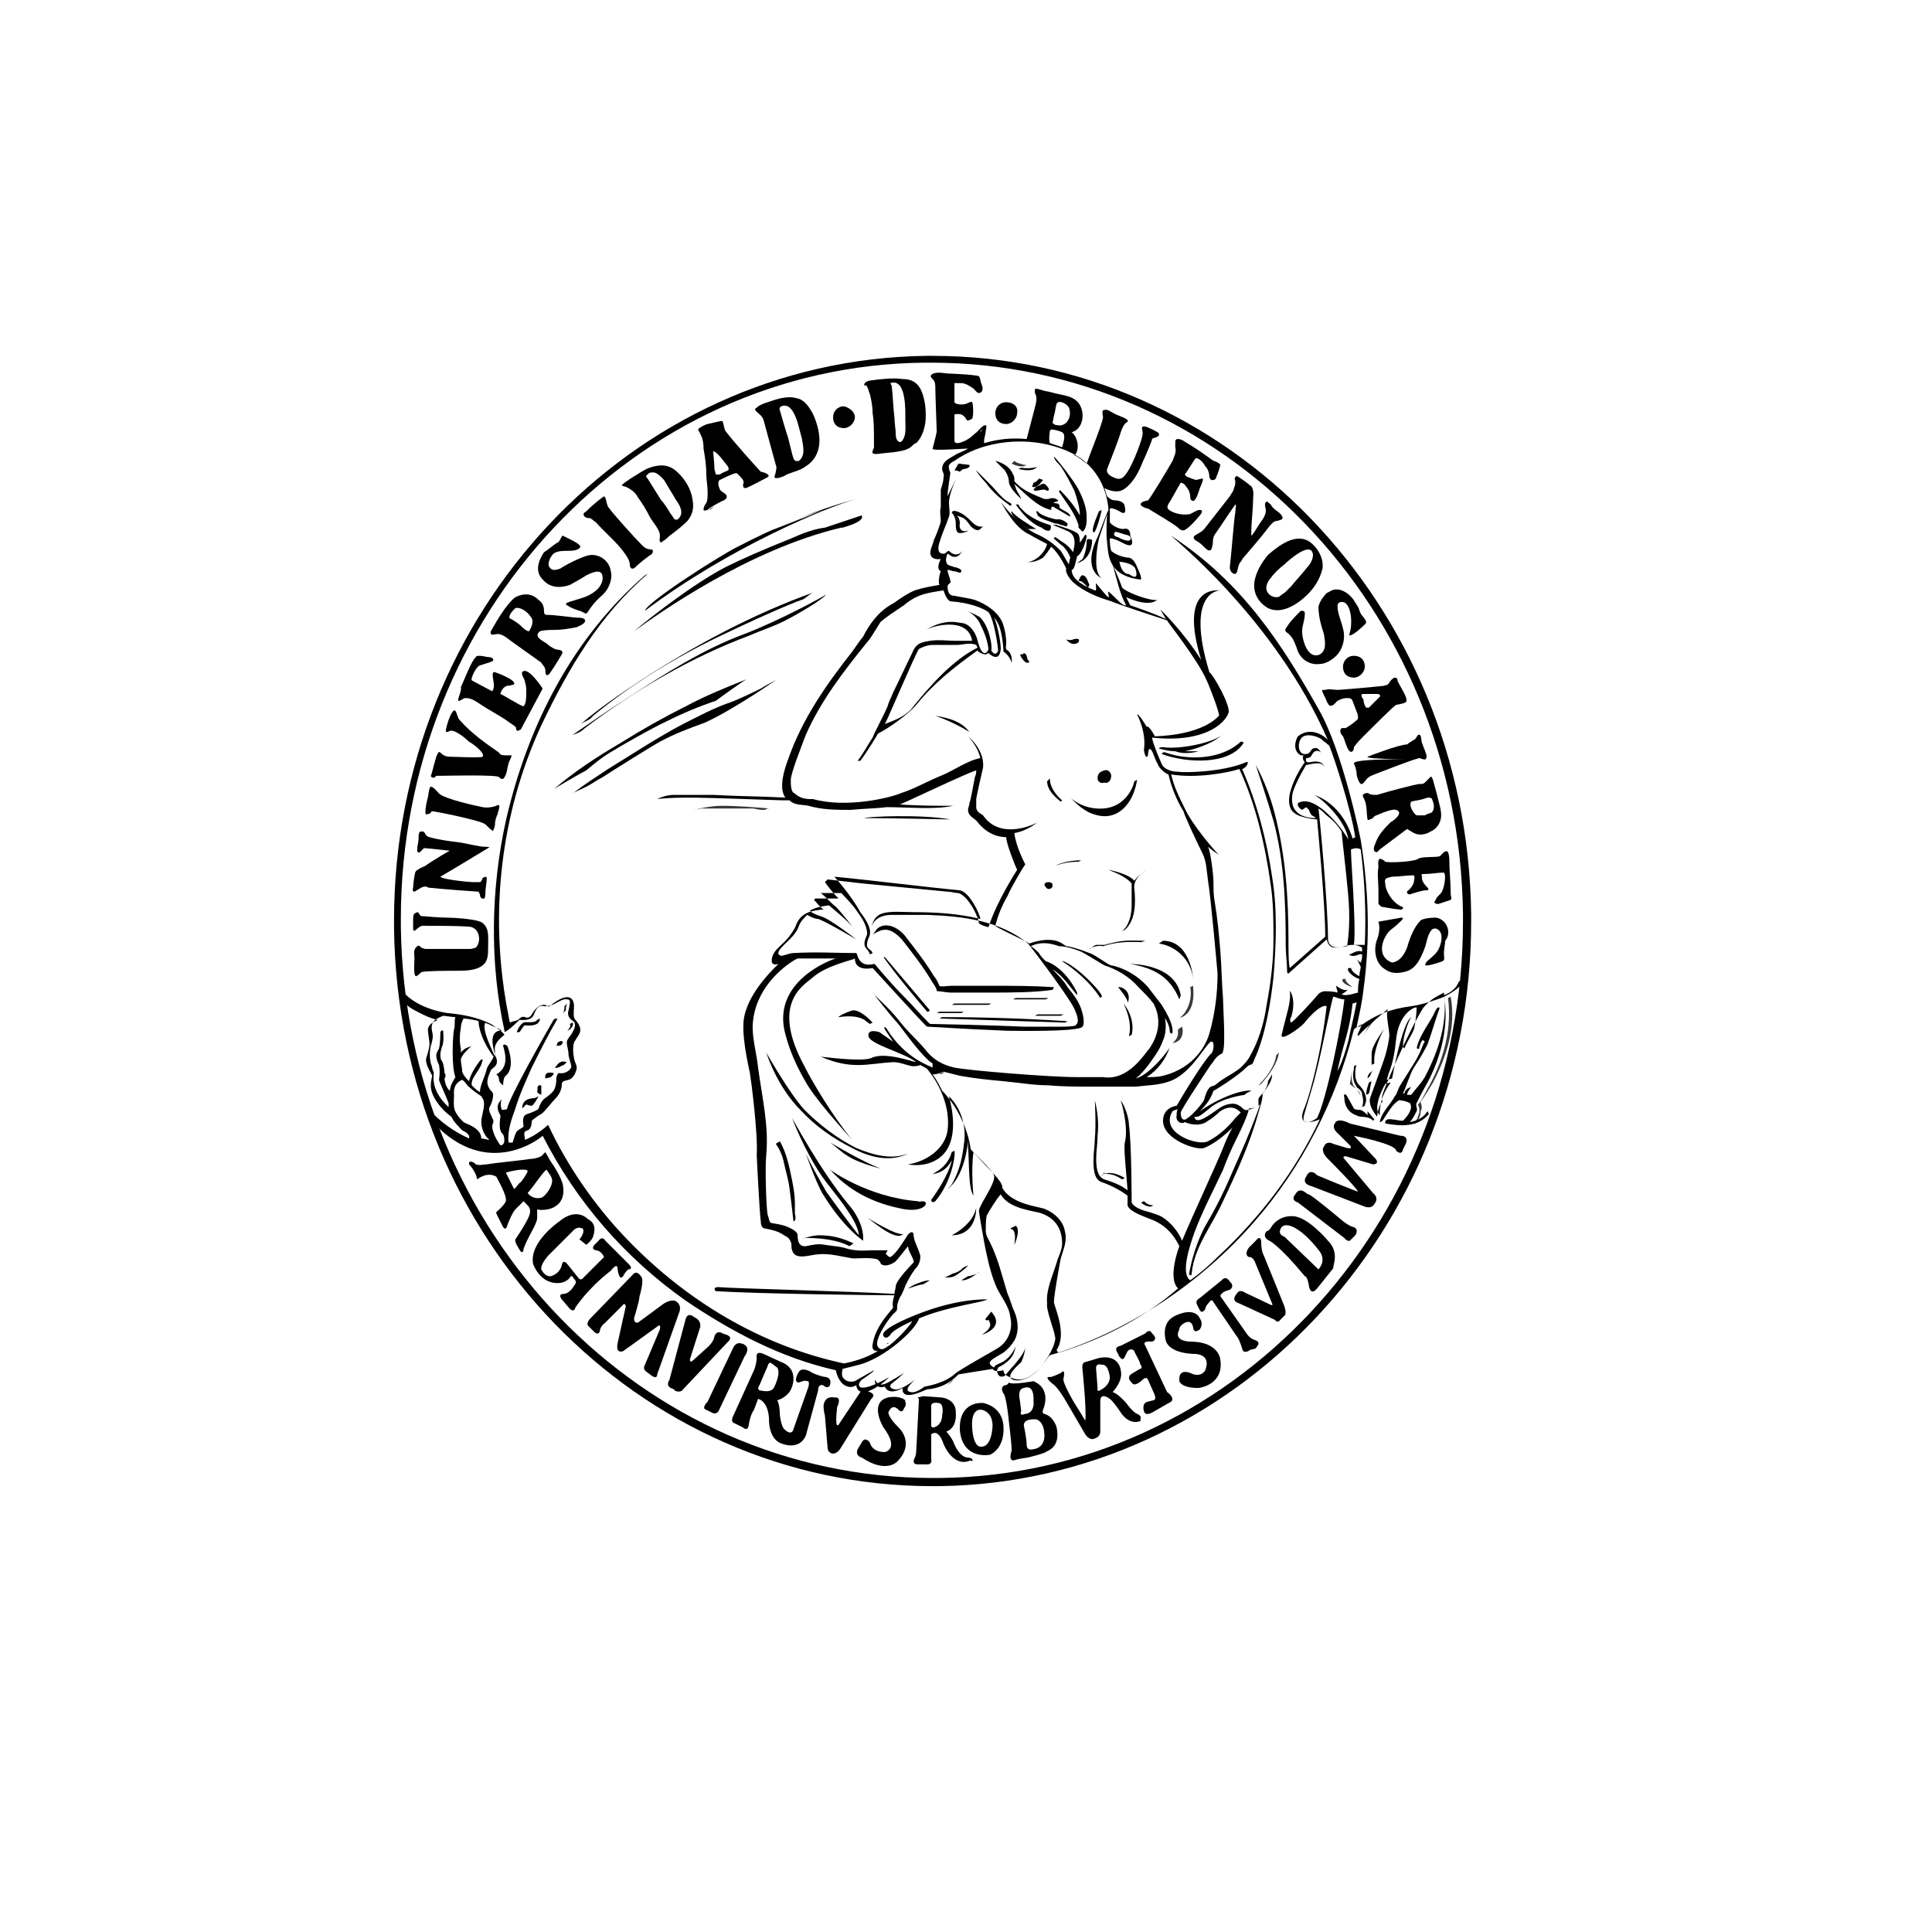 <?xml version="1.0" encoding="utf-8"?>
<!-- Generator: Adobe Illustrator 19.2.0, SVG Export Plug-In . SVG Version: 6.00 Build 0)  -->
<svg version="1.1" id="Layer_2" xmlns="http://www.w3.org/2000/svg" xmlns:xlink="http://www.w3.org/1999/xlink" x="0px" y="0px"
	 viewBox="0 0 141.7 141.7" style="enable-background:new 0 0 141.7 141.7;" xml:space="preserve">
<style type="text/css">
	.st0{fill:#383934;}
	.st1{fill:#000900;}
</style>
<g>
	<path d="M77.2,64.9c0,0.2-0.1,0.3-0.3,0.3c-0.1,0-0.2-0.1-0.3-0.3c0-0.1,0.1-0.2,0.3-0.2C77.1,64.7,77.2,64.8,77.2,64.9z"/>
	<path d="M70,84.4l-0.2,0.1c-0.1,0.4-0.4,1.1-1.4,1.6c0,0,0.9,0,1.4-1c0,0.1-0.2,1.1-1.5,2.9c0,0,0,0.3,0.3,0.1
		C69.8,86.7,70.1,84.7,70,84.4z"/>
	<path d="M81,86.1C81.1,85.9,80.8,86.1,81,86.1c0,0,0.1,0,0.2,0c0.4,0,0.8,0.2,1.1,0.4l0.2-0.1c-0.5-0.3-1.3-0.6-1.8-0.1L81,86.1z"
		/>
	<path d="M83.7,88.2c0.2,0.2,0.5,0.3,0.7,0.3l0.2-0.1c-0.3,0-0.5-0.1-0.7-0.3L83.7,88.2z"/>
	<path d="M91.2,54.5c0-0.1-0.1-0.1-0.2-0.1c-1.4,1.3-3.8,1.4-5.5,0.8c-0.2-0.1-0.3,0.1-0.3,0.1C87.1,56,90.2,56.1,91.2,54.5z"/>
	<path d="M85.3,54.8C85,54.8,85,54.9,85,54.9c0.4,0.1,0.8,0.2,1.2,0.2c0.8,0.3,1.7,0,1.7,0c-0.2,0-0.7,0-1,0c1-0.2,2.3-0.7,2.8-1.3
		C89.3,54.4,86.6,55,85.3,54.8z"/>
	<path d="M68.6,52.5L68.6,52.5L68.6,52.5z"/>
	<path d="M71.1,53.7c-0.6-0.9-1.9-1.1-2.5-1.2C69.8,52.9,71,53.6,71.1,53.7z"/>
	<path d="M81,57.4c0.3,0.1,0.5-0.2,0.5-0.5c0-0.2-0.2-0.5-0.5-0.4c-0.3,0.1-0.5,0.2-0.5,0.6C80.5,57.3,80.7,57.5,81,57.4z"/>
	<path d="M78.7,46.9c-0.2,0.1-0.5,0-0.5,0c0.5,0.6,0.9,0.2,0.9,0.2C79.3,46.7,78.7,46.9,78.7,46.9z"/>
	<path d="M75.1,47.9L75,48c0,0-0.3-0.1-0.1,0.2c0,0,0.3,0.5,0.5,0.4c0,0,0.2,0,0-0.2C75.3,48.4,75.4,48,75.1,47.9z"/>
	<path d="M35.4,67.7c-0.3-0.3-2.2-0.4-2.7-0.4c-0.5,0-1.6-0.1-1.6-0.1c-0.1,0-0.3,0-0.3-0.1c-0.1-0.1-0.1-0.2-0.2-0.2l-0.2,0.1h0v0
		v0c-0.1,0.1-0.1,0.3-0.1,0.4c0,0.3,0,0.5,0,0.7c0,0.2,0.1,0.2,0.2,0.1c0,0,0.3-0.3,0.5-0.3c0.8,0,3.3,0,3.6,0.1
		c0.6,0.2,0.7,1.1,0.3,1.5l0,0c0,0-0.3,0.1-0.4,0.1c-1.1,0-2.2,0-3.2,0c-0.1,0-0.2,0-0.4-0.1c-0.1-0.1-0.2-0.2-0.3-0.1v0l0,0
		l-0.1,0.1c-0.2,0.2-0.1,0.6-0.1,0.8c0,0.2-0.1,1.2,0.1,1.3c0.1,0,0.3-0.2,0.4-0.3c0.3-0.1,2-0.1,2.5-0.1c0.7,0,1.5,0,2-0.4
		c0.4-0.3,0.4-0.8,0.4-1.3C35.8,68.7,35.9,68.1,35.4,67.7z M30.6,68L30.6,68L30.6,68L30.6,68z M34.7,70.8c0.2,0,0.4-0.1,0.5-0.2
		C35.1,70.7,34.9,70.8,34.7,70.8z"/>
	<polyline class="st0" points="84.9,31.9 84.9,31.9 84.9,31.9 84.9,31.9 	"/>
	<line class="st0" x1="30.9" y1="65.3" x2="30.9" y2="65.3"/>
	<path d="M35.4,62.1c-0.1,0-1.1-0.2-1.6-0.3c-0.8-0.1-1.6-0.2-2.3-0.4c-0.1,0-0.2-0.1-0.3-0.2c0-0.1-0.2-0.3-0.3-0.2h0L30.8,61l0,0
		v0c-0.1,0.1-0.1,0.3-0.1,0.5c0,0.3-0.1,0.5-0.1,0.8c0,0.1,0,0.3,0.2,0.2v0l0,0l0.1-0.1c0.1-0.1,0.1-0.1,0.2-0.2
		c0.1,0,2,0.2,1.9,0.2c0.1-0.1-1.4,0.8-1.8,1.1c-0.2,0.1-0.5,0.2-0.7,0.4c-0.1,0.1-0.2,1-0.2,1.2c-0.1,0.3,0.1,0.3,0.1,0.3
		c0,0,0,0,0,0l0.5-0.3c0.2-0.1,0.4-0.1,0.5,0c0.9,0.1,3.6,0.3,3.7,0.3l0.1,0.2c0,0.3,0.2,0.3,0.2,0.3c0.2,0.1,0.2-0.3,0.2-0.4
		c0-0.4,0.1-0.7,0.1-1.1c0-0.2-0.3,0-0.3,0c0,0-0.1,0.3-0.2,0.3c-0.1,0-0.3,0-0.5,0c-0.3,0-2.3-0.2-2.4-0.4c0.7-0.4,3.5-2.1,3.5-2.1
		v0l0,0C36.1,62.1,35.5,62.1,35.4,62.1 M30.9,62.4L30.9,62.4l0.2-0.1L30.9,62.4"/>
	<polyline points="30.9,65.3 30.7,65.4 30.9,65.3 	"/>
	<path d="M88.4,38.7c-0.2,0.3-0.5,0.4-0.8,0.6l0,0c0,0-0.2,0.2,0.2,0.4c0.2,0.1,0.4,0.3,0.6,0.5c0.4,0.4,0.5,0,0.5-0.1
		c0.1-0.3,0-0.6,0.2-0.9c0.5-0.7,1-1.5,1.5-2.2c0.1,0,0,0.4,0,0.6c-0.1,0.5-0.3,3.2-0.4,4c0,0.3,0.2,0.5,0.4,0.5l0.1-0.1
		c0.1-0.2,0.1-0.6,0.3-0.8c0.1-0.1,0.1-0.2,0.2-0.3c0.6-0.7,1.3-1.5,1.9-2.3c0.2-0.2,0.3-0.4,0.6-0.4l0.3-0.1c0.1-0.1,0.1-0.1,0-0.3
		c-0.2-0.3-0.6-0.4-0.8-0.8c-0.1-0.1-0.3-0.2-0.2-0.2c0,0-0.3-0.1-0.2,0.4c0.1,0.3,0,0.6-0.2,0.9c-0.3,0.4-0.5,0.8-0.8,1.2
		c-0.1-0.2,0.1-1.9,0.1-2.5c0-0.3,0.1-0.8-0.1-1.1c-0.2-0.2-0.9-0.7-1.1-0.8L90.6,35c-0.1,0.1,0,0.2,0,0.3c0,0.2,0,0.3-0.1,0.5
		c0,0.2-0.2,0.4-0.3,0.6C89.9,36.8,88.7,38.3,88.4,38.7z"/>
	<polyline class="st0" points="31.5,59.6 31.4,59.6 31.4,59.7 31.5,59.6 	"/>
	<path d="M36.3,60.5c0-0.3,0.1-0.6,0.2-0.8c0-0.1,0.1-0.3,0.1-0.4c0.1-0.3-0.1-0.3-0.2-0.2c0,0-0.5,0.2-1,0.1
		c-0.5-0.1-2.8-0.6-3.2-1c-0.1-0.1-0.4-0.5-0.6-0.5v0c0,0-0.1-0.1-0.2,0.7c-0.1,0.4-0.2,0.8-0.2,1.2c0,0.2,0.1,0.1,0.2,0.1
		c0.2,0,0.2-0.2,0.3-0.2c0.2,0,3.2,0.6,3.8,0.9c0.2,0.1,0.4,0.4,0.6,0.5C36.1,61.1,36.3,60.7,36.3,60.5z M31.4,59.6L31.4,59.6
		L31.4,59.6z"/>
	<path d="M100.3,55.5c-0.2,0.2,3.9,0.2,3.8,0.2c-0.1,0-4.9-0.1-4.8,0.3c0.1,0.2,0.2,0.5,0.2,0.8c0,0.1,0.2,0.8,0.4,0.7
		c0.2-0.1,0.3-0.4,0.5-0.5c0.1-0.1,0.2-0.1,0.4-0.2c0,0,2.8-1.1,3.3-1.2c0.1,0,0.2,0.1,0.4,0.1c0,0,0.2,0,0.1-0.4
		c-0.1-0.3-0.2-0.5-0.3-0.8c-0.1-0.2,0-0.7-0.3-0.6v0l-0.2,0.3c0,0-0.5,0.3-0.6,0.4C102.6,54.6,100.3,55.5,100.3,55.5z M100.3,56.9
		L100.3,56.9L100.3,56.9L100.3,56.9z M100.4,56.9L100.4,56.9L100.4,56.9z"/>
	<path d="M43.2,38c0.2,0,0.3,0.2,0.5,0.3c0.7,0.8,1.6,1.5,2.2,2.4c0.2,0.3,0.3,0.5,0.3,0.8c0.1,0.4,0.4,0.1,0.4,0.1v0
		c0.4-0.4,1.1-0.9,1.1-0.9c0.1,0,0.3-0.3,0.1-0.4h0c-0.3,0-0.5-0.1-0.7-0.3c-0.6-0.6-2.2-2.4-2.4-2.7c-0.2-0.2-0.2-0.5-0.3-0.8
		l-0.1-0.1l0,0c0,0-0.6,0.4-1.3,1.1c-0.1,0.1-0.2,0.1-0.2,0.2C42.8,38,43.2,38,43.2,38z"/>
	<path d="M92,42.7c-0.1,0.8,0.3,1.5,1,1.9c1,0.5,2.2-0.3,2.9-1c0.5-0.5,0.9-1.1,1.1-1.9c0.1-0.8-0.4-1.6-1-2c-1-0.6-2.2,0.3-3,1
		C92.5,41.3,92.1,42,92,42.7z M94.2,41.4c0.3-0.3,2-1.8,2.1-0.7c0,0.4-0.3,0.8-0.5,1c-0.3,0.4-0.7,0.8-1.1,1.3
		c-0.1,0.1-0.3,0.3-0.4,0.4c-0.1,0.1-0.3,0.2-0.4,0.3c-0.1,0.1-0.2,0.1-0.3,0.1c-0.3,0-0.6-0.2-0.7-0.5c-0.1-0.3,0.1-0.7,0.3-0.9
		C93.4,42.1,93.8,41.7,94.2,41.4z"/>
	<path d="M36.5,46.5c0.4,0,0.8,0.4,1.1,0.6c0.7,0.5,1.4,1,2.1,1.5c0.1,0.2,0.3,0.3,0.3,0.6c0,0.1,0,0.4,0.2,0.3h0v0
		c0.1,0,0.7-1,1-1.5c0.2-0.4-0.3-0.3-0.5-0.4c-0.2-0.1-0.4-0.2-0.6-0.4c-0.3-0.2-1-0.5-0.5-0.9c0.3-0.1,0.8-0.1,1.1-0.1
		c0.5,0,1.1-0.1,1.6-0.2c0.2-0.1,0.5-0.2,0.6-0.4c0.1-0.3-0.4-0.3-0.6-0.3c-0.2,0-1.6-0.2-2.1-0.2c-0.2,0-0.3,0-0.3-0.3
		c0-0.3-0.1-0.6-0.4-0.8c-0.5-0.5-1.1-0.5-1.7-0.2c0,0-0.5,0.3-1.4,1.8c-0.1,0.2-0.3,0.5-0.4,0.7C35.9,46.7,36.3,46.5,36.5,46.5z
		 M38.7,46.4L38.7,46.4L38.7,46.4L38.7,46.4z M37.4,45.1c0.1-0.2,0.2-0.3,0.4-0.5c0.4-0.1,0.9,0.3,1.1,0.6c0.3,0.3,0.1,0.8-0.1,1.1
		c-0.2,0-0.5-0.3-0.6-0.4c-0.2-0.2-0.4-0.3-0.7-0.5C37.4,45.4,37.3,45.3,37.4,45.1z"/>
	<path d="M101.2,62.3L101.2,62.3L101.2,62.3l2-1.5l0.5,0.3c0.4,0.2,0.9,0.1,1.2-0.1c0.5-0.2,0.8-0.7,0.8-1.2c0-0.5-0.2-1-0.3-1.5
		c-0.1-0.4-0.2-0.7-0.3-1.1c-0.1-0.2-0.1-0.3-0.2-0.2l0,0l0,0l0,0l0,0h0l0,0l0,0l0,0l-0.1,0.1c-0.1,0.1-0.2,0.2-0.3,0.3
		c-0.1,0.1-0.2,0.1-0.4,0.1c-0.2,0-2.5,0.6-3.1,0.8c-0.2,0-0.5,0-0.6-0.1c-0.1-0.1-0.6,0-0.4,0.3c0.3,0.5,0.2,1.1,0.3,1.6
		c0,0.1,0.2,0,0.4-0.1c0.1-0.2,0.3-0.2,0.5-0.3c0.2-0.1,1-0.4,1.2-0.3c0.6,0.2-0.2,0.8-0.4,0.9c-0.4,0.4-0.9,0.9-1.1,1.5
		c-0.1,0.2-0.3,0.7,0.1,0.7L101.2,62.3z M105,59.7L105,59.7L105,59.7z M104.7,58.5L104.7,58.5L104.7,58.5c0.3,0,0.3,0,0.4,0.3
		c0.1,0.3,0.1,0.6-0.1,0.8c-0.1,0-0.2,0.1-0.3,0.1l-0.2,0.1c-0.2,0-0.4,0-0.6,0c-0.2-0.1-0.6-0.7-0.4-1
		C103.8,58.7,104.2,58.7,104.7,58.5z M103.4,58.8L103.4,58.8L103.4,58.8L103.4,58.8z M103.3,58.9L103.3,58.9L103.3,58.9L103.3,58.9z
		"/>
	<path d="M41.8,42.9c0,0,0.9-0.5,1.2-0.7c0.6-0.3,1.2-0.5,1.2,0.2c0,0.4-0.3,0.8-0.6,1c-0.5,0.4-1.1,0.5-1.7,0.7
		c-0.1,0-0.2,0.1-0.3,0.1v0c0,0-0.2,0.1,0,0.2c0.3,0.2,0.6,0.3,0.9,0.4c0.1,0,0.4,0.2,0.5,0.2l0.1-0.1c0.2-0.3,0.4-0.6,0.7-0.9
		c0.3-0.3,0.6-0.5,0.8-0.9c0.2-0.4,0.3-0.8,0.2-1.2c-0.1-0.7-0.7-1.2-1.4-1.2c-0.6,0-2.2,0.9-2.3,1c-0.3,0.1-0.6,0.2-0.8-0.1
		c-0.2-0.3,0.1-0.8,0.3-1c0.3-0.2,0.7-0.2,1-0.2c0.3,0,0.7,0,0.9-0.2c0.3-0.2-0.6-0.6-0.8-0.7c-0.2-0.1-0.4-0.2-0.4-0.2
		c-0.1-0.1-0.2,0.4-0.4,0.5c-0.1,0-0.8,0.6-1,0.7c-0.4,0.6-0.7,1.4-0.1,2C40.4,43.2,41.2,43.1,41.8,42.9z"/>
	<path d="M97.1,46.5c0.1,0.6,0.2,1.2-0.3,1.5c-0.9,0.4-1.3-1.1-1.3-1.7c0-0.4,0.2-0.8,0.2-1.3c0-0.2-0.1-0.2-0.3-0.2l0,0
		c0,0-0.7,0.7-0.9,1c-0.1,0.2-0.4,0.4-0.1,0.6c0.4,0.3,0.5,0.6,0.7,1.1c0.2,0.8,0.9,1.3,1.7,1.2c0.4,0,0.9-0.3,1.2-0.6
		c0.5-0.5,0.7-1.3,0.5-2c-0.1-0.5-0.4-1.1-0.4-1.6c0-0.1,0-0.2,0.1-0.3c0.7-0.3,0.9,0.8,0.9,1.3c0,0.3,0,0.6-0.1,0.9
		c0,0.1-0.1,0.2,0,0.2c0.3,0,1.1-0.8,1.1-0.8c0.3-0.2-0.2-0.6-0.3-0.8c-0.1-0.2-0.1-0.3-0.2-0.5c-0.1-0.1-0.1-0.2-0.2-0.3
		c-0.3-0.6-1.2-1.3-1.9-0.8l-0.2,0.1c0,0-0.5,0.5-0.6,1C96.7,45.2,96.9,45.9,97.1,46.5z"/>
	<path d="M105.3,67.3c0,0-0.8,0-1.1,0.2c-0.5,0.5-0.8,1.3-1,2c-0.2,0.5-0.5,1-1.1,1.1c-1.3-0.5-0.6-2-0.1-2.4
		c0.4-0.3,0.6-0.5,0.8-0.7c0,0,0.2-0.2,0-0.2l-1.7,0.3c0.1,0.3,0.1,0.8-0.1,1.3c-0.3,0.8-0.1,1.8,0.6,2.2c0.4,0.3,0.9,0.3,1.3,0.2
		c0.7-0.1,1.1-0.6,1.4-1.3c0.4-0.8,0.3-1.3,0.7-1.8c0.1-0.1,0.2-0.1,0.3-0.1c0.7,0.2,0.4,1.3,0.1,1.7c-0.2,0.3-0.9,0.8-0.8,0.8
		c0,0-0.2,0.3,0.1,0.2c0.3,0,1.1-0.3,1.1-0.3c0.2-0.1,0.1-0.3,0.1-0.6c0-0.2,0.1-0.8,0.1-0.9C106.5,68.4,106.1,67.4,105.3,67.3z"/>
	<path d="M45.9,35.7c0.4,0.2,0.7,0.4,0.9,0.8c0.3,0.4,0.6,0.9,0.8,1.3c0.2,0.4,0.5,0.7,0.7,1.1c0.1,0.2,0.1,0.3,0.1,0.5
		c0,0.1-0.1,0.3,0.1,0.4l0.1-0.1c0.2-0.1,0.4-0.3,0.5-0.4c0.3-0.2,1.3-1,1.4-1.2c0.3-0.4,0.4-0.9,0.3-1.4c-0.1-0.9-0.7-1.8-1.4-2.3
		c-0.6-0.4-1.3-0.3-2,0l0,0c-0.2,0.1-1.7,1-1.8,1.2C45.6,35.6,45.8,35.7,45.9,35.7z M47.6,34.7c0.5-0.2,0.8,0.2,1.1,0.5
		c0.3,0.5,0.6,1,0.9,1.5c0.3,0.4,0.6,1,0.1,1.4c-0.3,0.1-0.3-0.2-0.5-0.4c-0.2-0.3-0.4-0.7-0.7-1c-0.3-0.5-0.7-1.1-1-1.6l0,0l0,0
		C47.3,34.9,47.4,34.9,47.6,34.7z"/>
	<path d="M55.5,30.2c0.2,0.2,0.4,0.3,0.5,0.6c0.3,1.1,0.6,2.2,0.9,3.3c0.1,0.2,0,0.4,0,0.5c0,0.1-0.1,0.3-0.1,0.4
		c0.1,0.2,0.8-0.1,0.9-0.2c0.5-0.2,1-0.3,1.4-0.6c1.4-0.9,1.1-2.6,0.5-3.9c-0.3-0.5-0.6-1-1.2-1.1c-0.7-0.2-1.5,0.1-2.1,0.3
		c-0.3,0.1-0.6,0.2-0.8,0.4C55.3,30,55.4,30.1,55.5,30.2z M57.3,29.8c1-0.4,1.3,1.7,1.5,2.3c0.1,0.6,0.3,1.3-0.2,1.7
		c-0.4,0.1-0.4-0.2-0.5-0.5c-0.1-0.4-0.2-0.8-0.3-1.2c-0.2-0.6-0.4-1.3-0.6-2C57.2,30.1,57.1,29.9,57.3,29.8z"/>
	<path d="M63.6,28.4c0.1,0.1,0.1,0.3,0.2,0.5c0.1,0.4,0.2,0.9,0.2,1.4c0.1,0.6,0.1,1.3,0.1,2c0,0.2,0,0.3,0,0.5
		c0,0.1-0.1,0.2-0.1,0.3c-0.1,0.2,0.2,0.2,0.3,0.2c0.7-0.1,1.4-0.1,2.1-0.3c0.2-0.1,0.3-0.1,0.5-0.3c0.1-0.1,0.2-0.2,0.3-0.2
		c0.5-0.5,0.7-1.3,0.7-2c0-0.7-0.1-1.4-0.4-2c-0.3-0.5-0.7-0.7-1.3-0.7c-0.7-0.1-1.6,0-2.3,0.1c-0.1,0-0.6,0.1-0.5,0.4
		C63.5,28.2,63.6,28.3,63.6,28.4z M65.3,28.1c1.2-0.4,1.1,2.1,1.1,2.7c0,0.6,0.1,1.2-0.3,1.6c-0.3,0.1-0.4-0.3-0.4-0.5
		c0-0.4-0.1-0.9-0.1-1.3c-0.1-0.8-0.1-1.5-0.2-2.3L65.3,28.1z M65.2,28.1L65.2,28.1L65.2,28.1L65.2,28.1z"/>
	<path d="M51.6,32.9c0.1,0.6,0.2,1.2,0.2,1.8c0,0.5,0.1,0.9,0.1,1.4c0,0.3,0,0.6-0.1,0.8c-0.1,0.1-0.2,0.3-0.2,0.5
		c0,0.1,0.3,0,0.3,0l0.1-0.1c0.3-0.2,1-0.6,1.1-0.6c0.1-0.1,0.2-0.1,0.2-0.3c0-0.2-0.4-0.3-0.5-0.5c-0.1-0.2-0.2-0.6,0-0.7
		c0.2-0.1,1-0.5,1.2-0.5c0.1,0,0.5,0.5,0.5,0.5c0,0.1,0.1,0.2,0,0.3c0,0.2,0,0.3,0.2,0.3c0.1,0,1.6-0.8,1.6-0.8
		c0.3-0.2-0.4-0.4-0.5-0.4c-0.2-0.2-2-2.2-2.6-3c-0.1-0.2-0.1-0.4-0.2-0.7c0-0.1-1,0.2-1.1,0.2c-0.1,0-0.7,0.3-0.7,0.4l0.2,0.4
		C51.6,32.3,51.6,32.7,51.6,32.9z M52.7,35.4L52.7,35.4L52.7,35.4z M53.3,34.1c0.1,0.1,0.2,0.3,0.1,0.4c0,0-0.5,0.2-0.6,0.3
		c-0.1,0-0.2,0-0.3,0l-0.1-0.4c0-0.4-0.1-1.3-0.1-1.3C52.6,33.1,53.2,34,53.3,34.1z M52.4,37.1c-0.1,0.1-0.3,0.2-0.4,0.3
		C52.1,37.4,52.2,37.3,52.4,37.1z"/>
	<path d="M98.1,50.6c-0.3,0-0.6-0.1-0.9,0l-0.2,0c-0.1,0.1,0.1,0.3,0.1,0.4c0.1,0.1,0.2,0.5,0.3,0.6c0.1,0.2,0.2,0.2,0.4,0.1
		l0.3-0.3c0.2-0.1,0.4-0.2,0.7-0.2c0.2,0,0.3,0,0.4,0.2c0.1,0.3,0.2,0.5,0.3,0.8c0.1,0.2,0.1,0.3,0.1,0.5c0,0.1-0.7,0.6-0.9,0.7
		l-0.3,0l0,0c0,0-0.1,0.1-0.1,0.2c0,0.2,0.1,0.3,0.2,0.4c0.1,0.2,0.2,0.6,0.3,0.8c0.2,0.5,0.4,0.3,0.4,0.3c0.1-0.1,0.1-0.2,0.1-0.3
		c0.2-0.3,0.5-0.6,0.7-0.8c0.7-0.7,2.3-2.3,2.4-2.3c0,0,0.6-0.1,0.7-0.2l0,0l0,0h0c0.3-0.2-0.6-1.4-0.6-1.6c0-0.2-0.2-0.2-0.2-0.2
		c0,0-0.2,0-0.5,0.5l-0.3,0.1C100.6,50.4,98.3,50.6,98.1,50.6z M98.1,51.4L98.1,51.4L98.1,51.4L98.1,51.4z M102.5,51.6L102.5,51.6
		L102.5,51.6L102.5,51.6L102.5,51.6L102.5,51.6z M102.4,51.6L102.4,51.6L102.4,51.6L102.4,51.6z M100.4,51.9L100.4,51.9L100.4,51.9
		L100.4,51.9z M100.4,51.9L100.4,51.9L100.4,51.9L100.4,51.9L100.4,51.9z M99.9,50.9c0.2,0,1.1,0,1.2,0c0,0,0.2,0.1,0.1,0.2
		l-0.8,0.8l-0.2,0c-0.1-0.1-0.2-0.4-0.2-0.6C99.9,51.2,99.8,51,99.9,50.9z"/>
	<path d="M33.7,51.4l0.2-0.1c0.1-0.1,0.2-0.1,0.3-0.1c0.4,0,0.8,0.3,1.1,0.5c0.6,0.4,1.2,0.7,1.8,1.1h0c0.1,0.1,0.6,0.4,0.7,0.5
		c0.1,0.1,0,0.3,0.2,0.3l0.2-0.1l0,0l0,0l1.6-3c0,0-1.1-1.7-1.5-1.2c-0.1,0.2,0.2,0.5,0.2,0.7c0.1,0.3,0.1,0.5,0.1,0.8
		c0,0.3,0,0.8-0.2,1c-0.2,0-1.6-0.9-1.7-0.9c0,0,0.1-0.5,0.5-0.6c0.2,0,0.5-0.1,0.5-0.1c0.2-0.3-1.1-0.8-1.4-0.9
		c-0.3-0.1-0.1,0.6-0.1,0.7c0,0.1,0.1,0.4-0.1,0.7c-0.4-0.2-1.3-0.7-1.5-0.8c-0.1-0.1,0.3-1,0.6-1.1c0.3-0.1,0.7-0.2,0.9-0.3
		c0.2-0.1,0-0.3-0.2-0.3c-0.2,0-0.5-0.1-0.7-0.1c-0.1,0-0.3,0-0.3,0.1c-0.3,0.2-0.9,1.8-1.1,2.2C33.9,50.7,33.4,51.5,33.7,51.4z
		 M36.3,50.8L36.3,50.8L36.3,50.8z M34,51.3l-0.1,0.1L34,51.3z"/>
	<path d="M86,33.8c-0.4,0.7-1.6,2.7-1.8,2.9c-0.5,0.1-0.5,0.2-0.5,0.2c-0.2,0.2,0.4,0.4,0.5,0.4c0.5,0.3,2,1.2,2.2,1.4
		c0.1,0.1,0.2,0.2,0.4,0.2c0,0,0.3,0,1.2-1.1c0.1-0.1,0.3-0.4,0-0.4c-0.2,0-0.5,0.2-0.7,0.3c-0.5,0.1-1,0-1.4-0.2
		c-0.4-0.2-0.3-0.4-0.1-0.7c0.3-0.5,0.5-0.9,0.8-1.4c0.1,0,0.3,0.1,0.4,0.3c0.2,0.2,0.3,0.5,0.3,0.8c0,0.2,0.2,0.3,0.3,0.2
		c0.2-0.2,0.3-0.6,0.4-0.9c0.1-0.2,0.3-0.7,0.2-0.7c-0.1,0-0.4,0.1-0.5,0.1l-0.3-0.1c-0.2-0.1-0.4-0.1-0.5-0.3
		c0.3-0.4,0.5-0.8,0.8-1.2c0.3,0,0.6,0.4,0.7,0.6c0.2,0.2,0.3,0.5,0.3,0.8c0.1,0.3,0.3,0.2,0.3,0.2c0.1,0,0.2-0.1,0.2-0.2
		c0.1-0.2,0.3-0.8,0.3-0.9c0-0.1-0.4-0.3-0.5-0.3c-0.7-0.5-1.4-1-2.1-1.4c-0.1-0.1-0.7-0.4-0.7,0c0,0.1,0,0.3,0,0.4
		C86.3,33.2,86.1,33.5,86,33.8z M84.1,36.7L84.1,36.7L84.1,36.7L84.1,36.7z M84.1,36.7"/>
	<path d="M101.1,65.3c0,0.3,0,0.6,0,0.9c0,0.1,0,0.1,0.1,0.2l0.1,0.1c0,0,1.1,0.2,1.3,0.2c0.3,0.1,0.4-0.2,0.2-0.2
		c-0.7-0.3-1.2-1.2-1.2-1.7c-0.1-0.4,0.1-0.4,0.5-0.5c0.5,0,1-0.1,1.6-0.1c0.1,0.2,0,0.3,0,0.5c-0.1,0.3-0.2,0.4-0.4,0.6
		c-0.2,0.1-0.1,0.3,0.1,0.3c0.3-0.1,0.9-0.3,1.2-0.3c0.3,0,0.1-0.2,0.1-0.2c-0.5-0.5-0.4-0.7-0.4-0.8c-0.1-0.2,0-0.2,0.2-0.2
		c0.5,0,0.9-0.1,1.4-0.1c0.2,0.2,0,1.1-0.1,1.3c-0.1,0.3-0.4,0.4-0.5,0.7c0,0-0.3,0.3,0.2,0.3l0.9-0.3c0.1-0.1,0-0.3,0-0.4
		c0-0.9-0.1-1.7-0.1-2.5c0-0.4-0.1-0.6-0.1-0.6c-0.1-0.1-0.1-0.1-0.3,0c-0.1,0.1-0.2,0.2-0.3,0.3c-0.3,0.1-1.4,0-1.6,0.2
		c-0.3,0.2-2.1,0.3-2.4,0.2c-0.1-0.1-0.1-0.1-0.3-0.2l0,0c-0.3-0.1-0.2,0.5-0.2,0.6C101,64.1,101.1,64.7,101.1,65.3z M101.4,63.1
		 M101.4,63.1L101.4,63.1L101.4,63.1L101.4,63.1z M101.1,62.8L101.1,62.8L101.1,62.8L101.1,62.8z"/>
	<path d="M31.9,57c0.1-0.1,0.1-0.1,0.1-0.1c0.1,0,0.3,0,0.4,0c0.2,0,4.1-0.1,4.2,0.1C36.9,57.3,37,57,37,57c0.2-0.3,0.2-0.7,0.3-1
		c0-0.1,0.3-0.6,0.2-0.6c-0.1,0-0.3,0-0.4,0c-0.2,0-0.4,0-0.5-0.2c-1-0.7-2-1.4-2.8-2.3c-0.1-0.1-0.2-0.2-0.2-0.3
		c-0.1-0.1-0.1-0.5-0.3-0.5c-0.3,0.2-0.6,1.3-0.6,1.5c0,0.2,0.3,0,0.3,0c0.4-0.1,1.2,0.6,1.4,0.8c0.2,0.1,1.2,0.8,1,1.1
		c-0.1,0.1-2.2,0-2.4,0c-0.3,0-0.5-0.1-0.7-0.3c-0.1-0.1-0.2,0-0.2,0.1v0h0c-0.1,0-0.4,1.4-0.5,1.6C31.6,57,31.8,57.1,31.9,57z
		 M33,53.6L33,53.6L33,53.6z M32,56.9L32,56.9L32,56.9L32,56.9z"/>
	<path d="M74.1,37.1c0,0,0.2-0.1,0-0.2c-0.6-0.3-1-0.9-1.5-1.4c-0.2-0.2-0.5-0.5-0.7-0.7l-0.3-0.3c0,0.1,0.5,0.7,0.7,0.9
		C72.8,36.1,73.4,36.6,74.1,37.1z"/>
	<path d="M71.2,38.6c0.2,0.2,0.5,0.4,0.7,0.2l0.2-0.2c-0.3,0.1-0.6-0.1-0.8-0.3c-0.2-0.2-0.4-0.4-0.7-0.6c-0.2-0.1-0.7-0.4-0.8-0.1
		v0c0.2,0.2,0.3,0.5,0.3,0.8c0,0.3,0,0.7,0.3,0.7c0.2,0,0.6-0.1,0.6-0.2l0,0c-0.4,0.2-0.7-0.1-0.6-0.5c0-0.4-0.2-0.6-0.3-0.6
		C70.7,38,70.7,37.9,71.2,38.6z M72.1,38.7L72.1,38.7L72.1,38.7L72.1,38.7z"/>
	<path d="M78.5,58.5L78.5,58.5c0.4,0.4,0.8,0.8,1.4,1.1c0.7,0.3,1.4,0.4,2.1,0c1-0.6,1.3-1.8,1.4-2.4l-0.2,0.1
		c-0.1,0.5-0.7,1.9-2.3,2C79.4,59.4,78.5,58.5,78.5,58.5z M81.9,59.1L81.9,59.1L81.9,59.1L81.9,59.1z"/>
	<path d="M76.8,57.3c0,0.6,0.5,1.1,1,1.5l0,0l0.1-0.1c0,0-0.9-0.7-0.9-1.6L76.8,57.3z"/>
	<path d="M83.2,64.6c-0.4-0.5-1.8-0.8-1.9-0.8c0.5,0.2,1.3,0.5,1.7,1c0,0,0,1,0,1.6c0,0.7-0.2,1.5-0.7,1.9l0.2-0.1
		c0.8-0.7,0.8-2,0.7-3c-0.1-0.6,0.4-1.1,0.9-1.4C83.8,64,83.4,64.3,83.2,64.6z"/>
	<path d="M77.4,63.5c0.5-0.2,1.1-0.3,1.7-0.3l0.2-0.1c-0.6,0-1.2,0.1-1.7,0.3L77.4,63.5z"/>
	<path class="st0" d="M86.7,75.3l-0.3,0.2c0,0,0,0.1,0,0.3c0,0.4-0.4,0.7-0.4,0.7C86.8,76.4,86.8,75.6,86.7,75.3"/>
	<path class="st0" d="M87.5,72.3l-0.2,0.1c0.1,0.6,0,1.2-0.3,1.7c-0.1,0.2-0.2,0.3-0.3,0.4l-0.1,0.1c0,0-0.1,0.1-0.1,0.1
		c0,0,0,0,0,0c0,0,0,0,0,0c0,0,0.1-0.1,0.2-0.1C87.5,74.2,87.6,73.2,87.5,72.3"/>
	<path d="M85.3,69L85,69.2c1.3,0.2,2.3,1.2,2.5,2.5C87.5,71.7,87.3,69,85.3,69z"/>
	<path d="M86.5,73.3l0.1-0.3c-0.4-2.3-3.6-2.3-3.7-2.3C84.6,71,85.8,71.6,86.5,73.3z"/>
	<path d="M84,69c-0.9,0-1.5-0.1-2.6,0.2c-0.1,0-0.3,0.1-0.4,0.1c-0.1,0-0.4,0-0.6,0c-0.3,0.1-0.4,0.3-0.5,0.3c0.1-0.1,0.6-0.3,1-0.2
		c0.1,0,0.8-0.4,2.8-0.3L84,69z"/>
	<path d="M68.2,74.1c-1.1-1.3-2.2-2.6-3.3-3.9l-0.1,0l0,0c1,1.4,2.1,2.7,3.2,4l0,0h0l0,0l0,0l0.1,0l0,0v0L68.2,74.1L68.2,74.1
		L68.2,74.1L68.2,74.1L68.2,74.1z"/>
	<path d="M72.6,72.3c-1,0-1.8,0-2.8,0c-0.2,0-0.9,0.1-0.9,0c-0.1-0.2-0.2-0.5-0.4-0.7c-0.6-1-1.3-1.9-2-2.8c-0.4-0.6-1.3-1.2-2-0.8
		c-0.2,0.1-0.3,0.3-0.5,0.6c0-0.1,0.6-0.4,0.8-0.4c0.6-0.1,1.2,0.5,1.5,0.9c0.7,0.9,1.4,1.8,2,2.8c0.1,0.2,0.3,0.4,0.4,0.7
		c0,0.1,0,0.1,0.1,0.1c0.2,0,0.7,0.1,0.9,0.1c1,0,1.8,0,2.8,0c1.6,0,3.3,0,4.7-0.2l0.1-0.2C75.7,72.3,74.2,72.3,72.6,72.3z"/>
	<path d="M76.9,73.2c-0.8,0-1.6,0-2.4,0l-0.2,0.1c0.8,0,1.6,0,2.4,0L76.9,73.2z"/>
	<path d="M72.7,73.6c-0.9,0-1.8,0-2.7,0l-0.2,0.1c0.9,0,1.8,0,2.7,0L72.7,73.6z"/>
	<path d="M68.7,74.3c0.6,0,1.2,0,1.8,0l0.2-0.1c-0.6,0-1.2,0-1.8,0L68.7,74.3z"/>
	<path d="M69.1,74.6l-0.2,0.1c3.1,0.1,6.1,0.2,9.2,0.3l0.2-0.1C75.2,74.7,72.2,74.6,69.1,74.6z"/>
	<path d="M75.9,74.5c0.6,0,1.3,0,1.9,0l0.2-0.1c-0.6,0-1.3,0-1.9,0L75.9,74.5z"/>
	<path d="M66.4,84.7l0.2-0.1c-1.2,0.5-2.6,0.1-3.8-0.4c-1.4-0.7-2.7-1.7-3.8-2.8c-1.1-1.2-2.8-4.2-2.8-4.2c0.5,1.5,1.4,3.1,2.5,4.2
		c1.1,1.2,2.4,2.1,3.8,2.8C63.8,84.9,65.2,85.2,66.4,84.7z"/>
	<path d="M74.5,89.9l-0.4,0.2c0.1,0.1,0.2,0,0.3,0.3c0.1,0.3,0,0.8,0,0.9C74.4,91.3,74.9,90.2,74.5,89.9z"/>
	<path d="M72,97.9c0,0,1.8-0.5,0.7-1.7l-0.4,0.5c-0.1,0.1,0.1,0.2,0.2,0.1c0,0,0.2,0.3,0.1,0.5C72.5,97.6,72,97.9,72,97.9z"/>
	<path d="M67.9,88.2c-0.2-0.2-0.4,0-0.6-0.1c-3.7-0.3-6.4-2.3-6.4-2.3c1.3,1.5,3.1,2.4,5,2.8C67.5,89,68,88.4,67.9,88.2z"/>
	<path d="M62.2,84.8c0.6,0.4,1.9,0.8,2.4,0.9c-1.2-0.4-3.7-1.9-3.7-1.9C61.3,84.1,61.7,84.5,62.2,84.8z"/>
	<path d="M71.6,88.6c-0.3,1.3-1.8,2-1.8,2C71.3,90.6,71.6,89.3,71.6,88.6z"/>
	<path d="M63.3,91c0,0,0.2-1.2-1.1-2.7c-2-2.4-4.1-6.3-4.1-6.3c0.4,1.1,1.3,3,2.2,4.3c0.5,0.7,1.1,1.4,1.6,2.1
		c0.4,0.6,1,1.4,1.1,2.2c-0.3-0.3-1.9-2.5-2.4-3.2c-0.5-0.9-1.1-1.9-1.5-2.8c0,0,0.7,2,1.2,2.9C61.9,90.1,63.2,90.9,63.3,91z"/>
	<path d="M57.9,87.1c0.1,0.8,0.2,1.6,0.3,2.5l0.1-0.1l0,0c0.1-0.1,0-0.5,0-0.5c0-0.3,0-0.5,0-0.8c0-0.5-0.1-1.1-0.2-1.6
		c-0.2-1-0.4-2-0.9-2.9l0,0c-0.1,0.1-0.2,0.1-0.3,0.2l0,0l0,0c0.3,0.4,0.5,0.9,0.6,1.4C57.6,85.8,57.8,86.4,57.9,87.1z"/>
	<path d="M62.6,91.2c-0.8-0.4-1.6-0.6-2.5-0.6c-0.6,0-1.3,0.3-1.2,0.2c0,0,2.1-0.1,3.4,0.6L62.6,91.2z"/>
	<path d="M66.1,90.6l0.2-0.1c-0.5,0.2-2.7-1.2-2.7-1.2C63.9,89.5,65.5,90.9,66.1,90.6z"/>
	<path d="M63.4,74.8c0.1,0.1,0.4,0.3,0.4,0.3l0.2-0.1c0,0-0.8-0.9-1.4-0.9c-0.2,0-1.1,0.4-1.1,0.5C62.2,74.5,62.9,74.5,63.4,74.8z
		 M61.7,74.6"/>
	<path d="M80.8,73.1C81,73,79.2,71,78,70.5l-0.1,0c2,1.3,2.8,2.7,2.8,2.7L80.8,73.1z"/>
	<path d="M83,75.9c0.2-0.8-0.1-1.7-0.6-2.3c0,0,0.7,1.3,0.4,2.4L83,75.9z"/>
	<path d="M82.7,72.8c-0.1-0.2-0.4-0.4-0.6-0.4L82,72.4c0,0,0.7,0.8,0.7,1.1C82.7,73.6,82.9,73.2,82.7,72.8z"/>
	<path d="M58,39.5c-2,0.8-3.6,1.5-4.8,2.1c-2.3,1.2-5.4,3.6-6.7,4.7c1.8-1.3,8.4-6,15.2-7.6l0.1,0c1.4-0.4,1.5-0.7,1.4-0.9
		c0,0-2.4,0.8-2.7,0.9C59.7,38.8,58.9,39.1,58,39.5"/>
	<polyline class="st0" points="61.3,39.1 61.3,39.1 61.3,39.1 	"/>
	<path d="M47.3,44.8L47.3,44.8L47.3,44.8L47.3,44.8c6.1-4.6,13.3-7.6,15.5-8.2c-3,0.8-6,2.1-8.7,3.5C52.7,40.8,47.4,44.2,47.3,44.8z
		 M60.4,37.4c-0.6,0.2-1.2,0.5-1.8,0.7c-0.7,0.3-1.3,0.5-2,0.8C57.8,38.3,59.1,37.8,60.4,37.4z"/>
	<polygon points="50.8,42 50.9,42 50.9,42 	"/>
	<polyline class="st0" points="60.1,43.9 60.1,44 60.1,43.9 	"/>
	<path d="M69.7,60.1c-2.2-0.4-6.2-0.2-6.3-0.1C65.4,60,69.6,60.1,69.7,60.1z"/>
	<path d="M70.2,59L70.2,59L70.2,59z"/>
	<path class="st0" d="M52.9,59.1c-0.5,0-1.1,0.1-1.6,0.2L51,59.4l0,0l-0.1,0l0,0l0,0c0,0,0,0,0,0l0,0l0,0c0.2,0,0.4-0.1,0.6-0.1
		l3.2,0c0.2,0,0.4,0,0.5,0c0.2,0,0.4,0.1,0.7,0.1c0.1,0,0.1,0,0.2,0l0.2-0.1l0.1,0l0.1,0l0,0l0,0C55.2,59.2,54.1,59.1,52.9,59.1"/>
	<path class="st0" d="M93.8,77.2l-0.2,0.2c-0.1,0.8-0.7,1.6-1.3,2.2l0.2-0.1C93.1,78.8,93.7,78,93.8,77.2"/>
	<polygon points="65,98.6 65.1,98.5 65.2,98.5 	"/>
	<path class="st0" d="M98.5,71.8c-0.2,0.2,0.3,0.5,0.7,0.6c0,0-0.6-0.4-0.5-0.6L98.5,71.8"/>
	<polyline class="st0" points="89.5,43.3 89.5,43.3 89.5,43.3 	"/>
	<path d="M77.7,37.1c0-0.2-0.3-0.2-0.4-0.2c-0.1-0.1,0.4-0.1,0.3-0.2c-0.2-0.2-0.5-0.2-0.7-0.1c-0.1,0-0.2,0-0.3,0
		c-1.5-0.6-1.7-0.8-2.2-1.3c0-0.2,0-0.4-0.1-0.5C74,34,73,33.8,73,33.8c0.2,0.2,0.5,0.5,0.7,0.7c0.2,0.3,0.3,0.6,0.3,0.9
		c0.1,0.5,0.9,1.2,0.9,1.2c-0.1-0.3-0.3-0.5-0.4-0.8c0-0.1-0.1-0.2-0.1-0.3c0.8,0.7,1.7,1.7,2.7,1.9c0,0,0-0.1,0-0.1
		c0-0.1,0.1-0.2,0.2-0.1l1.2,0.7C78.5,37.5,77.6,37.4,77.7,37.1"/>
	<path d="M79.4,39l0.1-0.1c0.2-0.3,0.2-0.6,0.2-1c0-0.7-0.3-1.4-0.6-2c-0.3-0.6-1.7-2.4-1.8-2.4l0,0c0,0.2,0.4,0.6,0.5,0.7
		c0.4,0.6,0.7,1.2,1,1.8c0.2,0.6,0.4,1.2,0.4,1.8c-0.4-0.7-0.9-1.3-1.4-1.8c0-0.1-0.2,0-0.1,0.1c0.6,0.9,1.1,1.5,1.4,2.4v0l0,0.2
		L79.4,39z M79.2,38.7L79.2,38.7L79.2,38.7L79.2,38.7z"/>
	<path d="M77,38.9c0.1-0.1,0.1-0.4,0-0.4l0,0c-0.7-0.2-1.3-0.5-1.8-0.9c-0.1-0.1-0.2-0.2-0.4-0.4L74.7,37l-0.2,0l0,0v0
		c0.5,0.7,1.1,1.4,1.9,1.7C76.5,38.8,76.8,39,77,38.9z M77,38.5L77,38.5L77,38.5L77,38.5z"/>
	<path d="M75.4,38.8l0.6,0c-0.5-0.3-1.5-0.9-1.8-1.3C74.1,37.5,74.2,38,75.4,38.8z"/>
	<path d="M77.4,38.4L77.4,38.4c0.1,0,0.2,0,0.4,0.1c0.1,0,0.3,0.1,0.4,0.1c0.1,0,0.1-0.2,0.1-0.2c0,0-0.4-0.4-0.8-0.3
		c0,0-1.1-0.2-1.4-0.6l-0.1,0c0,0.1,0.1,0.2,0.1,0.3C76.4,38.1,76.9,38.2,77.4,38.4z M77.4,38"/>
	<path class="st0" d="M74.4,33.8L74.2,34c0.2,0.1,0.4,0.2,0.7,0.2c0.1,0,0.1,0,0.2,0l0.2-0.1c-0.1,0-0.1,0-0.2,0
		C74.9,34,74.6,34,74.4,33.8"/>
	<path d="M74.9,34.3l-0.2,0.1c0.5,0.1,1.1,0.2,1.4-0.2C76.1,34.3,75.3,34.4,74.9,34.3z"/>
	<path d="M76.2,35.1c0,0-0.2,0.3-0.4,0.3l-0.1,0.3c0.3,0.1,0.5-0.1,0.8-0.5L76.2,35.1z"/>
	<path d="M75.8,35.9l0.1,0.1c0.3,0,0.7-0.2,0.9,0c0,0,0.2,0,0.1-0.2c-0.4-0.6-0.5-0.2-0.9-0.1L75.8,35.9z"/>
	<path d="M79.1,42.6c0.3,0,0.5,0.3,0.7,0.5l0.1-0.2c-0.1-0.2-0.2-0.7-0.5-0.7C79.3,42.1,79.1,42.6,79.1,42.6z"/>
	<path d="M79.7,39.7c0,0.4-0.1,0.9-0.3,1.3L79,41.3c0.8-0.2,1.1-1,1.1-1.7C80.1,39.6,79.7,39.4,79.7,39.7z"/>
	<path d="M80.3,39c0.2-0.4,0.4-1.1,0.5-1.6l-0.2,0.1C79.8,39.4,80.3,39,80.3,39z"/>
	<path d="M67.7,94.2l0.5-0.3c-0.4,0-1.2,0.3-1.6,0.6C66.7,94.5,67.4,94.2,67.7,94.2z"/>
	<path d="M69.3,93.7c0.2,0,0.5,0,0.7-0.1c0.2-0.1,0.9-0.6,1-0.8l-0.4,0.2c-0.1,0.2-0.6,0.4-0.7,0.4L69.3,93.7z"/>
	<path d="M70.5,93.9c0.2,0,0.3,0,0.5-0.1c0.1,0,0.7-0.4,0.8-0.5c0,0.1-0.6,0.3-0.8,0.3L70.5,93.9z"/>
	<path d="M42.9,53.4c3.7-2.8,7.8-5.2,12.1-6.8c0.9-0.4,1.9-0.7,2.8-1.2c0.6-0.3,2.5-1.4,2.8-1.8c-0.1,0.1-3.4,1.9-6,2.9
		c-3,1.1-5.8,2.9-8.6,4.7c-1.4,0.9-2.7,1.8-4,2.7C42.3,53.8,42.6,53.7,42.9,53.4z"/>
	<path d="M59.8,43.4C55.3,45,51,47.3,47,49.9c-1.5,1-3,2-4.4,3.2c0.3-0.2,0.7-0.3,0.9-0.6c2.8-2.3,5.9-4.2,9.2-5.8
		c1.9-0.9,3.8-1.8,5.8-2.6c0.1,0,0.2-0.1,0.3-0.1C59.1,43.9,59.4,43.5,59.8,43.4z"/>
	<path d="M57,49.8c-0.1,0.1-0.9,0.5-1.2,0.7c-0.2,0.1-1.4,0.7-2.2,1c-1.2,0.4-2.3,1-3.5,1.6c-1.9,1-3.7,2.2-5.5,3.3
		c-0.9,0.6-1.7,1.1-2.6,1.8c-0.1,0,0.6-0.3,1-0.5c0.4-0.2,0.8-0.5,1.2-0.7c0.6-0.4,3.8-2.4,4.2-2.6c1.1-0.6,2.2-1,3.3-1.4
		C53.7,52.1,56.9,49.9,57,49.8z"/>
	<path d="M54.8,49.8c-1.5,0.6-3,1.2-4.5,2c-1.6,0.8-3.2,1.7-4.8,2.7c-1.7,1-3.4,2.1-4.9,3.4c0.1-0.1,2-1.2,2.4-1.4
		c0.6-0.5,1.2-1,1.9-1.4c0.3-0.2,2.9-1.7,4-2.2c1.2-0.6,2.4-1.1,3.6-1.5C52.9,51.1,54.7,49.8,54.8,49.8z"/>
	<path d="M41.3,87L41.3,87c-0.1-0.7-0.9-1.8-0.9-1.8L40,84.5l-0.3,0.3c-0.2,0.1-0.5,0.2-0.8,0.2c-0.6,0.1-2.7,0.3-3.2,0.4
		c-0.3,0-0.5,0.1-0.8,0c-0.1-0.1-0.2-0.2-0.4-0.2c-0.1,0-0.1,0.1-0.1,0.2c0,0,0.5,0.5,0.6,1.1c0,0,0.7-0.6,1.4-0.2
		c0.1,0.2,0.8,1.4,0.7,1.8c-0.1,0.3-0.7,0.8-0.7,0.8l0,0.1l0,0l0.5,1c0,0,0.2,0.3,0.3-0.1c0.1-0.3,0.4-1,0.6-1.2
		c0.2-0.2,0.4-0.4,0.6-0.6l0.2,0.2c0.2,0.2,0.4,0.4,0.2,0.9c-0.2,0.5-0.8,1.4-1,1.7c-0.1,0.2,0.4,0.9,0.4,0.9c0.1,0.1,0.2,0,0.2-0.2
		c0.3-0.9,1-1.8,1-2.3l0-0.6c0.3,0.1,0.9,0,1.1-0.1C41.2,88.3,41.4,87.7,41.3,87z M37.1,86l0.4-0.1c0.4-0.1,1.2-0.2,1.2,0
		c-0.1,0.3-0.5,0.8-0.5,0.8c-0.2,0.1-0.3,0.4-0.5,0.5L37.1,86z M39.8,87.8c-0.4,0.2-0.9,0-1.1-0.3c0.3-0.3,1.3-1.8,1.4-1.7
		c0.1,0.2,0.4,0.5,0.4,0.8C40.5,87,40.1,87.6,39.8,87.8z"/>
	<path d="M42.5,90.9l0.5,0.4c0,0,0.4-0.3,0.5-0.6c0-0.1,0.4-0.9-0.4-1.3c0,0-0.8-0.9-2.1,0.2c0,0-2.2,1.5-1.9,3.1
		c0,0,0.5,1.5,1.9,1.4c0,0,0.5,0,0.8-0.4c0,0,0.1-0.3,0.3,0.1c0,0,0.3,0.2,0,0.5c0,0-0.3,0.6-0.8,0.6c0,0-0.4,0-0.1,0.4l0.6,0.7
		c0,0,0.3,0.3,0.4-0.1c0,0,0.9-1.4,2.6-2.7c0,0,0.5-0.7,0.5-0.1c0,0,0.1,0.9,0.4,0.5c0,0,0.2-0.4,0.4-0.5c0,0,0.4,0,0-0.4l-1.7-1.7
		c0,0-0.2-0.4-0.5,0l-0.3,0.3c0,0-0.3,0.3,0.1,0.4c0,0,0.4,0,0.6,0.5l-1.5,1.5c0,0-0.2,0.3-0.4,0l-0.8-1c0,0-0.3-0.4-0.4,0.1
		c0,0-0.1,0.6-0.8,0.8c0,0-0.4,0.1-0.7-0.5c0,0-0.1-0.3,0.5-1l1.8-1.8c0,0,0.3-0.4,0.7-0.2C42.7,90,43,90.3,42.5,90.9z"/>
	<path d="M43.3,96.7c0,0-0.4,0.4-0.1,0.6l0.4,0.4c0,0,0.3,0.3,0.4-0.1c0,0,0-0.3,0.4-0.6l1.3-1.3c0,0,0.1-0.2,0.2,0.1l-0.6,2.7
		c0,0-0.2,0.8,0.4,0.6l2.5-1.8c0,0,0.3-0.3,0.2,0.2l-1.1,2.6c0,0-0.2,0.3,0.1,0.5l0.4,0.3c0,0,0.4,0.3,0.4-0.1l1.6-4.5
		c0,0,0.3-0.6-0.3-0.9c0,0-0.3-0.1-0.8,0.2L46.8,97c0,0-0.3,0.1-0.3-0.3c0,0,0.4-1.3,0.4-1.6c0,0,0.4-1.3,0.1-1.5
		c0,0-0.3-0.5-0.6-0.1L43.3,96.7z"/>
	<path d="M50.9,96.6c0,0-0.4-0.4-0.6,0.1l-1.2,4.5c0,0-0.3,0.4,0.1,0.6c0,0,0.3,0.1,0.3,0.2c0,0,0.4,0.2,0.6-0.1l3.3-3.5
		c0,0,0.4-0.3-0.1-0.5L53,97.8c0,0-0.4-0.3-0.6,0.2c0,0,0,0.4-0.6,0.9l-1,0.9c0,0-0.2,0.2-0.2-0.1l0.7-2.2
		C51.3,97.5,51.6,96.9,50.9,96.6z"/>
	<path d="M54.5,98.6c0,0-0.4-0.3-0.7,0.2l-1.9,4c0,0-0.5,0.5-0.1,0.6l0.4,0.2c0,0,0.3,0.2,0.5-0.1l1.9-4c0,0,0.4-0.5,0.1-0.8
		C54.3,98.4,54.5,98.6,54.5,98.6z"/>
	<path d="M61.4,103.2c0,0,0.4-0.8-0.2-0.7c0,0-0.7-0.2-0.8,0.6c0,0,0,0.4,0.1,0.7l0.2,2.4c0,0,0,0.3,0.3,0.4c0,0,0.3,0.1,0.6-0.3
		l2.3-3.7c0,0,0.4-0.3-0.1-0.5c0,0-0.5-0.3-0.7,0l-1.6,2.4C61.5,104.5,61.2,104.9,61.4,103.2z"/>
	<path d="M66.3,103.3c0,0-0.1,0.4-0.4,0.1c0,0-0.4-0.5-0.7,0.1c0,0-0.3,0.2,0.8,1.3c0,0,1.1,1.1-0.2,2.4c0,0-0.8,0.9-2.6-0.3
		c0,0-0.5-0.1-0.3-0.6l0.3-0.5c0,0,0.2-0.5,0.6,0c0,0,0.1,0.7,1.1,0.7c0,0,1.1-0.2-0.1-1.8c0,0-1.1-1.8,0.3-2.2c0,0,0.8-0.2,1.3,0.2
		C66.3,102.8,66.6,102.9,66.3,103.3z"/>
	<path d="M60.6,101c0,0-0.3,0-1-0.3c0,0-0.7-0.5-1-0.1c0,0-0.5,0.8,0,0.8c0,0,0.4-0.2,0.6-0.1c0,0,0.2-0.1,0.1,0.4l-1.1,3.1
		c0,0-0.1,0.6-0.7,0c0,0-0.2-0.2-0.3-1c0,0,0-0.8-0.2-1.1c0,0,0.5-0.1,0.9-0.6c0,0,0.5-0.7,0.2-1.5c0,0-0.2-0.5-0.8-0.7l-1.3-0.6
		c0,0-0.6-0.3-0.5,0.3c0,0,0,0.4-0.2,0.9l-1.5,3.3c0,0-0.3,0.5,0.1,0.6l0.6,0.3c0,0,0.3,0.3,0.4-0.1c0,0,0.1-0.8,0.4-1.2l0.3-0.8
		c0,0,0.7,0.1,0.8,1.4c0,0-0.1,1.6,1,1.9c0,0,1.2,0.5,1.7-0.6L60,102c0,0,0-0.4,0.2-0.4c0,0,0.1-0.1,0.3,0.1c0,0,0.4,0.2,0.4-0.3
		C60.9,101.5,61,101.1,60.6,101z M55.9,102c-0.5,0-0.2-0.4-0.2-0.4l0.6-1.4c0.1-0.4,0.3-0.2,0.3-0.2l0.4,0.3
		c0.3,0.4-0.2,1.4-0.2,1.4C56.6,102.2,55.9,102,55.9,102z"/>
	<path d="M71,106.9c0,0-0.6,0.1-1.1-1.2c0,0-0.2-0.4-0.5-0.7c0,0,0.8-0.2,0.7-1.4c0,0,0.1-0.9-1-1.1l-1.4-0.1l-0.4,0.1l0.1,0.1
		l-0.2,3.8c0,0,0,0.3-0.1,0.5c0,0-0.3,0.5,0.2,0.5l0.6,0c0,0,0.5,0.1,0.4-0.4l0-1.8c0,0,0.5-0.5,0.9,0.7c0,0,0.7,1.8,2,1.2
		C71.2,107.3,71.6,107,71,106.9z M69.1,103.8c0,0.6-0.4,0.8-0.4,0.8c-0.5,0.3-0.4-0.2-0.4-0.2l0-1.3c0-0.3,0.5-0.2,0.5-0.2
		C69.3,102.9,69.1,103.8,69.1,103.8z"/>
	<path d="M72.1,102.9c0,0-1.8-0.2-1.7,2c0.2,2.2,2.2,1.8,2.2,1.8s1.1-0.4,1-2.1C73.5,103.1,72.1,102.9,72.1,102.9z M72,106.1
		c0,0-0.6,0.2-0.7-1.4c-0.1-1.5,0.7-1.3,0.7-1.3s0.8,0.1,0.8,1.2C72.7,106.2,72,106.1,72,106.1z"/>
	<path d="M77.5,104.7c0,0-0.2-0.8-0.9-1c0,0-0.2,0-0.1-0.3c0,0,0.7-1.5-0.7-2.1c0,0-1.6,0.3-1.8,0.1c0,0-0.1,0.2-0.3,0.2
		c0,0-0.4,0.1-0.1,0.6c0,0,0.2,0.1,0.4,2.1c0,0,0.2,1.6,0.2,2.1c0,0-0.3,0.8,0.2,0.7c0,0,0.2-0.1,1-0.2c0,0,1.2-0.3,1.3-0.4
		C76.8,106.4,77.8,106.2,77.5,104.7z M74.9,103.5l-0.1-0.8c-0.2-0.9,0.3-0.9,0.3-0.9c0.8-0.3,0.7,0.9,0.7,0.9c0.1,1-0.6,1-0.6,1
		C74.7,103.9,74.9,103.5,74.9,103.5z M76.6,105.3c0,1-0.9,1-0.9,1c-0.4,0.1-0.4-0.3-0.4-0.3c0-0.5-0.2-1.4-0.2-1.4
		c-0.1-0.6,0.9-0.5,0.9-0.5S76.6,104.2,76.6,105.3z"/>
	<path d="M83.4,103.7c0,0-0.3-0.1-0.8-0.8c0,0-0.6-0.7-1-0.8c0,0,0.8-0.8,0.6-1.6c0,0-0.1-1.2-1.6-0.9l-1,0.3c0,0-0.3,0-0.2,0.6
		c0,0,0.3,2.9,0.2,3.7c0,0-0.6-1-0.8-1.3c0,0-0.9-1.5-0.8-1.8c0,0,0.2-0.8-0.2-0.4c0,0-0.6,0.3-0.8,0.3c0,0-0.5-0.1,0.2,0.5
		c0,0,0.3,0.1,1,1.3l1.4,2.4c0,0,0.3,0.5,0.7,0.3c0,0,0.4-0.1,0.4-0.5l0-2.3c0,0,0-0.6,0.7-0.1c0,0,0.2,0.1,0.8,1c0,0,0.6,1,1.5,0.6
		C83.5,104.2,83.9,103.9,83.4,103.7z M80.8,101.9c-0.4,0.3-0.3-0.1-0.3-0.1l-0.1-1.3c-0.1-0.6,0.4-0.4,0.4-0.4
		c0.5-0.1,0.6,0.9,0.6,0.9C81.4,101.6,80.8,101.9,80.8,101.9z"/>
	<path d="M83.2,99.1c0,0-0.2-0.3-0.5,0l-0.2,0.4c0,0-0.1,0.4-0.4,0l-0.2-0.4c0,0-0.2-0.3,0.3-0.4c0,0,1.6-0.8,1.8-0.9
		c0,0,0.3-0.4,0.5,0c0,0,0.5,0.4,0,0.6c0,0-0.8-0.1-0.5,0.3l1.6,3.4c0,0,0.6,0.4,0.3,0.7l-1.4,0.8c0,0-0.5,0.3-0.6-0.1
		c0,0-0.2-0.6,0.3-0.7l0.4-0.1c0,0,0.3,0,0-0.6l-0.4-0.9c0,0-0.1-0.3-0.4,0c0,0-0.6,0.6-0.8,0.2c0,0-0.5-0.4,0.1-0.7l0.5-0.3
		c0,0,0.3,0,0-0.4C83.7,100,83.2,99.2,83.2,99.1z"/>
	<path d="M87.5,97.3c0,0,0,0.6,0.5,0.2c0,0,0.3-0.4,0-0.8c0,0-0.3-0.9-1.8-0.2c-1.1,0.5-0.7,1.8-0.7,1.8s0.1,0.9,2,1
		c0,0,1.4-0.1,0.9,1.2c0,0-0.3,0.6-1.1,0.2c0,0-0.9-0.4-0.8,0.6c0,0,0.1,0.5,1.4,0.5c0,0,1.9-0.2,1.6-2.1c0,0-0.1-1.3-2.2-1.3
		c0,0-1.3,0-0.8-0.9C86.4,97.3,87.3,96.5,87.5,97.3z"/>
	<path d="M89,95.5c0,0-0.1-0.3-0.3,0c0,0-0.3,0.3-0.3,0.5c0,0-0.2,0.4-0.4,0.1l-0.2-0.4c0,0-0.2-0.3,0.2-0.5l1.6-1.3
		c0,0,0.3-0.4,0.6,0.1c0,0,0.4,0.3,0,0.6c0,0-0.5,0.1-0.6,0.3c0,0-0.2,0.1,0,0.3l1.9,2.7c0,0,0.2,0.3,0.6,0.4c0.4,0.2,0.1,0.4,0,0.6
		L91.7,99c0,0-0.5,0.4-0.6-0.1c0,0-0.2-0.7-0.4-0.9L89,95.5z"/>
	<path d="M91.3,94.8c0,0-0.4-0.3-0.6,0.1c0,0-0.5,0.5,0.2,0.7l2.6,1.2c0,0,0.2,0.3,0.4,0l0.3-0.3c0,0,0.2-0.1,0-0.7l-1.5-3.7
		c0,0-0.2-0.3-0.2-1c0,0,0-0.6-0.4-0.1l-0.5,0.5c0,0-0.4,0.5,0,0.7c0,0,0.3-0.1,0.5,0.5l1.2,2.9c0,0,0.1,0.2-0.1,0.1L91.3,94.8z"/>
	<path d="M97.4,91c0,0-1.5-1.8-2.6-1.8c0,0-0.9-0.1-1.5,0.7c0,0-0.2,0.4-0.4,0.4c0,0-0.4,0.4,0.2,0.7c0,0,0.7,0.3,2.6,2.6
		c0,0,0.2,0,0.3,0.7c0,0,0.1,0.8,0.6,0.2l1.2-1.5C97.7,92.9,98.3,91.9,97.4,91z M96.7,93.1l-2.5-2.4C93.6,90.5,94,90,94,90
		c0.4-0.4,1.2,0.2,1.2,0.2c0.8,0.5,1.6,1.6,1.6,1.6C97.3,92.5,96.7,93.1,96.7,93.1z"/>
	<path d="M95,87.6c0,0-0.4,0.4,0.2,0.6l3.4,2.6c0,0,0.3,0.4,0.5,0.1l0.3-0.3c0,0,0.3-0.4-0.1-0.6c0,0-0.3,0-1-0.6
		c0,0-1.9-1.6-2.3-1.8C95.9,87.7,95.4,86.9,95,87.6z"/>
	<path d="M99,82.4c0,0-0.9-0.5-1.1,0c0,0-0.3,0.3,0.3,0.8l0.8,0.8c0,0,0.3,0.3-0.2,0.2l-1-0.3c0,0-0.5-0.3-0.7,0.2
		c0,0-0.3,0.3,0.3,0.9c0,0,2.1,2.1,2.2,2.4c0,0-0.6-0.2-3-1.2c0,0-0.5-0.6-0.8,0.1c0,0-0.4,0.5,0.4,0.7l3.9,1.5c0,0,0.5,0.2,0.7-0.2
		c0,0,0.4-0.4-0.1-0.8L98.6,85c0,0-0.2-0.2,0.1-0.2l2,0.6c0,0,0.5,0,0.2-0.4l-1.6-1.7c0,0,3.1,0.6,3.1,1.1c0,0,0.4,0.4,0.5-0.1
		l0.2-0.4c0,0,0.3-0.6-0.4-0.6"/>
	<path d="M62.7,30.6c0,0.4-0.4,0.8-0.8,0.8c-0.5,0-0.8-0.3-0.8-0.8c0-0.4,0.3-0.8,0.8-0.8C62.3,29.9,62.7,30.2,62.7,30.6z"/>
	<path d="M74.6,30.3c0,0.4-0.4,0.8-0.8,0.8c-0.5,0-0.8-0.3-0.8-0.8c0-0.4,0.3-0.8,0.8-0.8C74.3,29.5,74.7,29.8,74.6,30.3z"/>
	<path d="M100.1,48.9c0,0.4-0.4,0.8-0.8,0.8c-0.5,0-0.8-0.3-0.8-0.8c0-0.4,0.3-0.8,0.8-0.8C99.8,48.1,100.1,48.4,100.1,48.9z"/>
	<path class="st0" d="M106.4,73.1l-0.2,0.1c0.3,2.2-0.3,4.4-1.3,6.3c-0.3,0.5-0.5,1-0.8,1.4L104,81l0.1,0.3c0,0.1,0,0.2,0,0.3
		c-0.1,0.3-0.2,0.6-0.4,0.9l0.2-0.2c0.2-0.3,0.3-0.5,0.3-0.8c0.1-0.2,0.1-0.4,0-0.6l0-0.1c0.3-0.4,0.6-0.9,0.9-1.4
		C106.1,77.5,106.8,75.3,106.4,73.1"/>
	<polyline class="st0" points="99.5,75.3 99.5,75.3 99.5,75.3 	"/>
	<path d="M98.8,80.4c-0.1-0.2-0.3-0.2-0.2,0.1c0,1,0.8,1.3,0.9,1.3c0.2,0.2,0.9,0,1.2,0.4l0.1-0.1l-0.5-0.6l0,0.3
		c0.1,0.1-0.3-0.4-0.6-0.4c-0.1,0-0.3,0-0.4-0.1L98.8,80.4"/>
	<path class="st0" d="M99.4,79.8c0.1,0.1,0.2,0.2,0.3,0.4c0,0.1,0.1,0.1,0.1,0.2c0-0.1-0.1-0.2-0.1-0.3C99.6,80,99.5,79.9,99.4,79.8
		 M99.2,78.4C99.2,78.4,99.2,78.4,99.2,78.4C99.2,78.4,99.2,78.4,99.2,78.4 M99.2,78.3C99.2,78.3,99.2,78.3,99.2,78.3
		C99.2,78.3,99.2,78.3,99.2,78.3"/>
	<path class="st0" d="M99.8,80.4c0.1,0.3,0.1,0.7,0,0.9l0,0C99.9,81,99.9,80.7,99.8,80.4 M99.2,78.4c-0.1,0.4-0.1,0.7-0.2,1.1
		c0,0,0.2,0.2,0.4,0.3c0,0,0-0.1-0.1-0.1C99.1,79.3,99.1,78.9,99.2,78.4 M99.2,78.4C99.2,78.4,99.2,78.4,99.2,78.4
		C99.2,78.4,99.2,78.4,99.2,78.4 M99.5,78.1l-0.2,0.1c0,0,0,0.1,0,0.1c0,0,0-0.1,0-0.1L99.5,78.1L99.5,78.1"/>
	<path class="st1" d="M99.5,78.1l-0.2,0.1c0,0,0,0.1,0,0.1c0,0,0,0,0,0c0,0,0,0,0,0.1c0,0,0,0,0,0c-0.1,0.4-0.1,0.9,0.2,1.3
		c0,0,0,0.1,0.1,0.1c0.1,0.1,0.2,0.2,0.2,0.2c0.1,0.1,0.1,0.2,0.1,0.3c0.1,0.3,0.1,0.6,0,0.9l0.2-0.1c0-0.1,0.1-0.3,0.1-0.4
		c0-0.4-0.2-0.8-0.5-1.1c-0.2-0.2-0.3-0.5-0.3-0.8C99.4,78.6,99.4,78.3,99.5,78.1"/>
	<path class="st1" d="M100.6,79.3l-0.2,0.1c-0.1,0.3-0.2,0.6-0.2,0.9l0.2-0.1C100.5,79.9,100.5,79.6,100.6,79.3"/>
	<path d="M100.8,78c-0.1-0.8,0.4-2,0.8-2.7c0,0.1-0.9,1.2-1,1.9c0,0.2,0,0.6,0,0.9L100.8,78"/>
	<path class="st0" d="M99.9,76.2C99.9,76.2,99.9,76.2,99.9,76.2C99.9,76.2,99.9,76.2,99.9,76.2C99.9,76.2,99.9,76.2,99.9,76.2
		 M101,74.6l-0.2,0.1c-0.4,0.4-0.8,1.3-0.9,1.4C100.2,75.6,100.6,75,101,74.6"/>
	<path class="st1" d="M100.8,78.4l-0.2,0.2c-0.2,0.1-0.3,0.3-0.3,0.5l0.1-0.1l0.1-0.1C100.5,78.8,100.6,78.6,100.8,78.4"/>
	<path d="M36.9,76.7c0.2,0.7,0.4,1.6-0.5,2.1c0,0,0.2,0.1,0.2,0.4c0,0,0,0.2,0.3,0.4c0,0,0-0.6,0.2-0.7c0.7-0.6,0.2-2,0.1-2.2
		C36.9,76.5,36.9,76.7,36.9,76.7z"/>
	<path d="M40.6,78.7c-0.1,0-0.7-0.2-0.6,0.4l0.4-0.1l0.2-0.2L40.6,78.7z"/>
	<path d="M39.5,80.2l0.2,0.1c0,0,0-0.5,0-0.7l-0.2,0l-0.1,0.2C39.5,79.8,39.3,80.1,39.5,80.2z"/>
	<path d="M38.3,81.3l0.3-0.3c0,0,0.2,0.1,0.4,0.1c0.1,0,0.4-0.5,0.5-0.7l-0.2,0.1C39.3,80.6,38.3,80.4,38.3,81.3z"/>
	<path d="M41.6,77.9c-0.1,0-0.3-0.1-0.5,0c-0.2,0.1-0.3,0.3-0.4,0.4c0.2,0.1,0.6-0.2,0.4-0.1C41.5,78.1,41.5,77.9,41.6,77.9z"/>
	<path d="M41.3,76.4c-0.1,0-0.1-0.1-0.3,0c-0.2,0.1-0.1,0.2-0.2,0.3c0.2,0,0.3,0,0.4-0.1L41.3,76.4z"/>
	<path d="M39.4,74.8c-0.2,0.3-0.9,0.1-1,0.2c-0.2,0.1-0.4,0.4-0.5,0.7l0.2,0c0.1-0.1,0.3-0.5,0.4-0.5c1,0.1,1.1-0.3,1.1-0.5
		L39.4,74.8z"/>
	<path d="M41.4,73.8c0,0.2,0,0.3-0.1,0.5l0.1-0.1l0.1-0.1c0-0.2,0-0.3,0.1-0.5l-0.1,0.1L41.4,73.8z"/>
	<path d="M41.8,75.1c0.1,0.2-0.1,0.4-0.2,0.5l0.2-0.1c0.1-0.1,0.3-0.3,0.2-0.5L41.8,75.1z"/>
	<path d="M107.6,67l-0.3,0c0,0.2,0,0.4,0,0.6c0,22.3-17.1,40.6-38.4,40.8c-0.2,0-0.3,0-0.5,0c-21.3,0-38.7-18-39-40.4
		c0-0.2,0-0.4,0-0.6c0-22.3,17.1-40.6,38.4-40.8c0.2,0,0.3,0,0.5,0c21.3,0,38.7,17.9,39,40.4L107.6,67l0.3,0
		C107.6,44.3,90,26.1,68.4,26.1c-0.2,0-0.3,0-0.5,0c-21.6,0.3-39,18.8-39,41.4c0,0.2,0,0.4,0,0.6c0.3,22.7,17.9,40.9,39.5,40.9
		c0.2,0,0.3,0,0.5,0c21.6-0.3,39-18.8,39-41.4c0-0.2,0-0.4,0-0.6L107.6,67"/>
	<path d="M33.9,79.2L33.9,79.2L33.9,79.2z"/>
	<path d="M107.6,71.6c-0.3,0.8-1.5,1.5-2.2,1.7c-0.6,0.2-1.2,0.4-1.9,0.5c-1.5,0.2-2.6,0.6-3.8,1.5c0,0-0.1,0-0.2,0
		c0.2-0.9,0.4-1.8,0.5-2.7c0.5-3.6,0.4-7.3-0.2-11c0,0-1.3-6.5-3.1-9.6c-2.7-4.8-5.6-9.3-10.8-12.7c-0.2-0.1,7.6,6,11.5,15
		c-0.1-0.2-1.2-1.1-2.2-0.3c-0.1,0.1-0.5,1,0.2,1.4l0.2,0l0,0c-0.1,0.2,0,0.4,0.1,0.5l0,0c-0.5,0.7-0.9,1.5-1.1,2.3
		c-0.1,0.5-0.1,1.1,0.3,1.4c0.4,0.4,1.7,0.5,1.7,0.5c0,0,0.6,6.2,0.6,8.6l-2.6,2.3c-0.1-0.2-0.1-1.5-0.1-2c0-3.1-0.2-6.2-1-9.3
		c-0.3-1.2-0.8-2.5-1.4-3.6c0,0,0.9,2.7,1.3,4.1c0.8,3,0.9,6.1,0.9,9.2c0,0.6,0.1,1.2,0.1,1.8c0,0.1,0,0.2,0.1,0.2
		c0.1-0.1,2.7-2.4,2.8-2.5c0.1,0.3,0.2,0.6,0.6,0.6c0.2,0,0.5,0,0.7-0.1c0.4-0.1,0.8-0.2,1.3,0.1c0,0.1,0,0.2,0,0.3
		c-0.4-0.2-0.9,0.3-1,0.2c0.5,0.3,0.7-0.1,1,0c0,0.2,0,0.4-0.1,0.6c-0.2-0.1-0.3-0.3-0.3-0.3s0.2,0.4,0.3,0.6c0,0.2-0.1,0.4-0.1,0.7
		c0,0-0.6-0.3-0.6-0.6l-0.2,0c-0.2,0.2,0.4,0.7,0.8,0.8c-0.1,0.4-0.1,0.7-0.1,1c-0.4,0.1-1,0.3-1.2,0.1c0.1,0,0.5-0.3,0.4-0.3
		c-0.3,0.1-0.8-0.3-0.8-0.3c0,0.2,0.1,0.3,0.1,0.5c-0.3-0.1-0.9-0.1-0.9-0.1c-0.2,0-0.4,0.1-0.5,0.2c-0.4,0.5-1.8,2-2,2.1
		c-0.1-0.1-0.1-0.3,0-0.4c0.4-1.3-0.1-2-0.1-1.9c0.1,0.8-0.2,1.5-0.6,3.2c-0.1,0.5,1.2-0.4,1.6-0.8c1.3-1.6,1.7-1.3,1.7-1.3
		c-0.2,1.7-0.5,3.4-0.9,5c-0.2,0.8-0.4,1.6-0.7,2.4c-0.1,0.2-0.2,0.5-0.2,0.7c0,0.6,0.8,0.4,1.3,0.2c-1.8,3.8-4.3,7.1-7.4,10
		c-0.7,0.7-1.4,1.3-2.1,1.8c-0.8-0.5,0.1-2.9,0.3-3.5c0.6-1.6,1.4-3.1,2.1-4.6c0.3-0.8,0.6-1.5,1-2.3c0.9-1.8,0.9-2.2,0.9-2.2
		c0.3,0,0.6-0.1,0.8-0.3c0,0.2-1,2.7-1.5,3.8c-0.5,1.1-0.9,2.1-1.4,3.1c-0.4,0.8-0.8,1.5-1.2,2.2c-0.5,1-0.9,2.2-1.1,3.4
		c0-0.1,0.2,0.2,0.2-0.1c0.2-2,1.5-3.5,2.3-5.3c1-2.1,2-4.3,2.6-6.5c0.1-0.4,0.3-0.9,0.3-1.3c0-0.2,0.2-0.3,0.3-0.5
		c0.2-0.3,0.4-0.6,0.4-1L93,79.3c0,0.3-0.2,0.6-0.3,0.8c-0.1,0.1-0.4,0.4-0.4,0.5c0,0.2,0,0.3,0,0.5c0,0-0.7,0.4-1,0.3
		c-0.2-0.1-0.2-0.2-0.4-0.3c-0.4-0.3-1.1-0.1-1.5,0.2c-0.6,0.4-1.7,1.3-1.8,0.6c0.3,0.1,0.6-0.2,1.1-0.6c0.9-0.8,2.6-1,2.6-1
		c0-0.1,0.5-0.3,0.5-0.3c-0.6-0.1-2.2,0.4-3.8,1.5c0.5-0.5,0.8-0.9,1-1.5c-0.1,0.1,1.7-1,2.4-1.7c0.4-0.4,0.4,0,0.6-0.6
		c0.8-1.7,1.2-4.2,1.4-6c0.2-2.4,0.3-5-0.1-7.4c-0.4-2.7-1.1-5.4-2.2-7.9c0.1,0,0.2-0.1,0.3-0.2c0.1-0.1,0.2-0.4,0-0.3
		c-1.6,0.7-4.4,0.8-5,0.7c-0.4,0-0.8-0.1-1.1-0.4c-0.1-0.1-0.8-1.8-0.8-2.1c3.8,0.4,5.3-1,5.6-1.8c0.2-0.5-1.1-2.8-1.4-3l0,0
		c-1.8-5.9,0.7-6,0.8-6c-0.2,0-3.1-0.4-1.4,5.1c-1.4-2.2-3-3.7-3-3.7c0.3,0.5,0.3,0.5,0.4,0.7c-0.8-0.4-2.6-1-2.6-1
		c-0.1-0.2-0.2-0.4-0.3-0.6c1.8,0.8,2.2,0.2,2.3,0.2c-0.5,0.1-2.2-0.5-2.6-0.9c-0.2-0.6-0.7-1.7-0.7-1.7c0.3,1,0.5,2.1,1,3
		c-0.1,0-0.2,0-0.3-0.1c-0.2-0.1-0.8-0.8-1-0.9c-0.1-0.1,0.1,0.5,0,0.4c-0.1,0-0.8-0.9-0.9-1c-0.1-0.1,0.1,0.6-0.1,0.5
		c-0.5-0.2-1.7-0.7-1.7-1.5c0.2,0,0.3-0.6,0.4-1c0.4-0.2,0.7-1.3,0.7-1.5l-0.1-0.1c0,0-0.3,0.5-0.4,0.6c0-0.2,0-0.4-0.1-0.6
		c-0.2-0.3-1.4-0.6-1.6-0.7l-0.3,0c0,0,0.8,0.3,1.2,0.5c0.7,0.4,0.3,1.4,0.3,1.5c-0.2-0.3-0.4-0.5-0.7-0.7c-0.2-0.1-0.4-0.3-0.6-0.4
		c-0.1,0-0.1,0.1-0.1,0.1c0.2,0.2,0.7,0.6,0.7,0.6c0.2,0.2,0.4,0.5,0.5,0.8c0,0-0.1,0.3-0.1,0.5c-0.2-0.3-0.4-0.7-0.6-1
		c-0.2-0.2-0.8-0.8-1.7-1.2c-1-0.4-2.3-1.8-2.7-2.4c0.5,0.9,1.2,2,2.1,2.4c0.5,0.3,1.3,0.7,1.3,0.7c-0.2,0.8-1.1,1.4-1.5,1.3
		c0.4,0.1,0.9-0.1,1.2-0.3c0.2-0.2,0.4-0.5,0.6-0.8c0.6,0.5,1.1,1.6,1.1,1.6c-0.1,0.3,0.3,0.8,0.5,1c0.8,0.7,1.8,1.1,2.8,1.4
		c0.7,0.3,3.5,1.2,4.1,1.4c0,0.1,2.2,2.8,2.9,4.4c0.2,0.4,1,2.5,0.9,2.6C88,54,84.7,54,84.7,54s-0.4-0.8-0.6-0.7c0,0-0.6-1-0.7-0.9
		c0,0,0.7,1.3,0.5,2.6c0,0,0.1,0.8,0.3,0.4c0,0,0-0.8,0.3-0.3c0.1,0.2,0.3,0.8,0.4,0.9c0.1,0.4,0.7,0.8,0.8,0.8
		c0.2,0.9,0.6,1.9,1.1,2.7c0.1,0.4,1.1,2.5,1.4,3.1c0.3,0.6,0.3,1.3,0.4,2c0.2,1.1,0.7,6.8,0.7,6.8c0,1.5-0.2,3-0.6,4.4
		c-0.2,0.7-1,2.5-3.4,3.1c-0.4,0.1-0.8,0.1-1.2,0.1c0.8-0.5,1.4-1.3,1.7-2.2c0,0.1-1.4,2-2.5,2.3c0.4-0.3,0.9-0.9,1.5-1.8
		c0.2-0.3,0.4-0.7,0.5-1c0.3-0.6,0.2-1.6,0.1-1.7c0.2,0.3,0.4,0.7,0.4,1.1c0,0,0.2,0.3,0.2-0.1c0-0.6-0.5-1.4-0.8-1.9
		c-0.3-0.4-0.7-0.9-1-1.3c-0.7-0.8-1.7-1.4-2.7-1.6c-0.2,0-1.2-0.8-1.6-0.9c-0.5-0.2-1.1-0.4-1.6-0.5c-0.2,0-0.2-0.1-0.4-0.2
		c-0.9-0.6-2.4,0-2.4,0C74.8,68.8,73,68,73,67.9c0.2-0.8,0.5-1.5,0.9-2.2c0.3-0.7,1.2-2.2,1.3-2.3c0,0-0.7-1.3-0.8-2.3
		c0.6-0.1,1.2-0.4,1.7-0.8c-0.1,0.1-2.7,1.4-4-0.5l-0.3-0.2c-0.1-0.1-0.2-0.2-0.2-0.4c0-0.2,0-0.4,0-0.6c0-0.1,0.4-1.9,0.5-2.3
		c0.1-0.9-0.5-1.8-1.1-2.3c0,0,0.7,0.7,0.9,1.6c-1,0.2-1.9,0.9-2.9,1.3c-1.2,0.5-1.8,0.9-3,1.3c-0.7,0.3-3.9,1.1-6.4,0.4
		c0,0-0.8,0.1-1.3-0.4C58,58.1,58,57.6,58,57.2c0-0.5,0.8-2.5,1.1-3.3c1.1-2.5,2.8-4.7,4.5-6.8c0.3-0.3,0.9-1.4,1-1.5
		c0.7-0.6,1.9-1.3,1.8-1.3c0.9-0.7,1.5-0.8,2.8-1c0,0,0.2,0.7,0.5,0.8c1.4,0.1,2.4,0.5,2.8,0.8l0,0c0.4,0.5,0.7,2.5,0.7,2.8
		c0,0.1-0.2,0.5-0.5,0c0.1-0.2-0.1-1.7-0.8-2.4c-0.1-0.1-0.5-0.3-1-0.5c0.5,0.2,0.9,0.7,1,1c0.2,0.4,0.5,1,0.6,1.8
		c0,0.1-0.4,0.9-0.8-0.6c-0.1-0.5-0.5-1.2-1.1-1.3c-0.3,0-1.2-0.4-2.7,0.5c0.5-0.3,3.1-1,3.4,0.8C71,47,70.6,47,70.1,47
		c-0.6,0-1.2-0.1-1.9,0c-0.5,0.1-1,0.1-1.3,0.9c-0.5,1-0.9,1.9-1.4,2.9c-0.1,0.3-0.3,0.6-0.4,1c-0.2,0.5-1,2-1.1,2.3
		c-0.4,0.6-0.7,1.2-1.1,1.7l0.2,0c0.6-0.8,1.3-2,1.3-2c0.8-0.4,2.2-1.4,2.8-2.1c1.3-1.6,2.7-2.7,4.5-4c-0.1,0,0.3,0.3,0.6,0.3
		l0.2-0.1c0,0,0.8,0.8,0.9-0.3c0-0.6-0.3-2-0.5-2.3c0.1,0.1,0.6,0.5,0.7,2.5c0,0,0.4,0.2,0.6,0.8c0,0,0.1-0.6-0.3-0.9
		c-0.2-0.1-0.1-0.3-0.1-0.5c0-0.5-0.1-1.1-0.3-1.6c-0.4-0.8-1.2-1.3-2-1.6c-0.3-0.1-1-0.2-1.5-0.3c-0.4,0-0.5-0.3-0.5-0.7
		c0-0.2,0.3-0.2,0.2-0.4c0-0.2-0.2-0.5-0.2-0.8h0c0.2,0,0.3,0.1,0.5,0.1c0.1,0,0.3,0.1,0.4,0.1c0,0,0.1,0,0.1-0.1
		c0.1-0.1-0.3-0.3-0.5-0.3c-0.2-0.1-0.4-0.1-0.5-0.2c-0.2-0.2-0.1-0.6,0-0.8l0.3,0.2c0.5,0.2,0.7-0.3,0.8-0.4c-0.5,0.6-1,0-1,0
		c0,0-0.1,0-0.3,0.2c-0.6,0.1-0.5-0.5-0.4-0.8c0.2-0.7,0.5-1.3,0.7-1.9c0.1-0.3,0-0.7,0-1c0-0.8,0.7-2.2,0.8-2.3
		c0.1-0.1,0.2-0.2,0.3-0.2c0.1,0,0.5-0.1,0.4-0.3l-0.8-0.1L70,34.5l0,0c0.1,0,0.2,0,0.4,0.1c-0.1,0.1-0.7,1.4-0.9,1.8
		c0-0.5,0.2-1.6,0.2-1.7c0-0.1-0.1-0.2-0.1-0.4c-0.1-0.2,0.2-0.4,0.4-0.5c1-0.7,2.1-1.1,3.3-1.3c3.2-0.5,5.5,0.7,6.2,1.3
		c1.1,0.9,1.7,2.2,1.8,3.6C81,38,80.7,39,80.4,39.6c-1,2.3,0.4,2.8,0.4,2.8c-0.6-0.4-0.4-2-0.2-2.9c0.2-0.6,0.4-1.2,0.6-1.8
		c0,0-0.1,1.4,0,2.1c0.1,0.8,0,2.4,2.4,2.7c0.3,0.1-0.2-0.9-0.2-0.9c-0.3-0.8-0.7-0.7-0.7-0.7c-0.7-0.1-1.1-0.4-1.2-0.5
		c-0.1-0.3-0.1-0.6-0.1-0.9c0.2-0.1,1.1,0.4,1.1,0.4c0.9,0.4,0.4-0.6,0.4-0.6c0-0.7-0.5-0.5-0.5-0.5c-0.4,0-0.9-0.3-1-0.5
		c0-0.3,0-0.7,0-1c0.2-0.1,0.7,0.2,0.7,0.2c0.6,0.4,0.4-0.3,0.4-0.3c0-0.5-0.7-0.5-0.7-0.5c-0.3,0-0.5-0.2-0.6-0.3
		c-0.1-0.2-0.1-0.4-0.2-0.6c0.6,0.3,1.1,0.3,1.4,0.1c0,0,0.8-0.4,1.4-2c0.2-0.4,0.7-1.6,0.7-1.7c0-0.1,0.6-0.1,0.5-0.4
		c0-0.1-0.7-0.4-0.7-0.4c-0.4-0.2-0.5-0.1-0.5-0.1l0,0c-0.1,0.1,0,0.2,0,0.4c0.1,0.3-0.7,2.3-1.1,2.9c-0.2,0.3-0.4,0.6-0.8,0.5
		c-0.3-0.1-0.8-0.3-0.7-0.7c0.2-0.5,0.9-2.3,1-2.7c0.2-0.6,0.4-0.7,0.4-0.7h0c0.4-0.2-0.3-0.4-0.5-0.5c-0.3-0.1-0.6-0.3-0.8-0.4
		c-0.2-0.1-0.4,0-0.4,0c-0.1,0.1,0,0.4,0,0.5c0,0.2-0.4,1.3-0.6,1.8c-0.2,0.5-0.6,1.6-0.6,1.6c-0.3-0.2-0.6-0.5-0.9-0.6l0.1-0.1
		c0.3-0.5,0.1-1.3-0.3-1.6c0.8-0.2,1-1.3,0.6-2c-0.4-0.7-1.3-0.7-2-0.9c-0.3-0.1-0.6-0.1-0.8-0.2c-0.1,0-0.5-0.2-0.5,0l0,0l0,0.2
		c0.2,0.4,0.1,0.7,0,1.1c-0.2,0.8-0.4,1.5-0.6,2.3c-1.1-0.1-2.1,0-3.1,0.3c-0.1-0.1,0.1-0.7,0.1-0.9c0-0.1,0.1-0.4,0-0.4
		c-0.2-0.1-0.6,0.5-0.8,0.6c-0.3,0.3-0.6,0.5-0.9,0.6c-0.2,0.1-0.6,0.2-0.6-0.1c0-0.2,0-1.5,0-1.9c0.4-0.1,0.7,0,0.9,0.4
		c0,0.1,0.3,0,0.4-0.1c0.1-0.1,0.1-1,0-1.2c0-0.1-0.4,0.1-0.4,0.1c-0.2,0.1-0.8,0.1-0.9-0.1c0-0.5,0-0.9,0-1.4c0.2,0,0.4,0,0.5,0
		c0.3,0,0.6,0.2,0.9,0.4c0.2,0.2,0.3,0.4,0.5,0.3c0,0,0.3-0.1,0.1-0.6c-0.1-0.2-0.1-0.5-0.2-0.6c-0.1-0.1-1.9-0.2-2.2-0.2
		c-0.3,0-1-0.2-1.3,0.1c-0.1,0.1,0,0.2,0.1,0.3c0.2,0.2,0.2,0.4,0.2,0.7c0,0.4,0.1,3,0.1,3.1c0,0.2-0.2,0.9-0.3,1.3
		c-0.1,0.2,2.2,0,2.6,0c-0.3,0.2-0.7,0.3-1,0.5c-0.3,0.2-0.9,0.4-0.9,1c0,0.2,0.2,0.4,0.1,0.6c0,0.3-0.1,0.6-0.2,0.9
		c0,0.4,0,0.9,0,1.3c-0.1,0.3,0,0.7,0,1c0,0.2-0.4,1.2-0.5,1.4c-0.1,0.4-0.4,0.9-0.2,1.2c0.2,0.3,0.7,0.2,0.7,0.2c0,0-0.4,0.7,0,0.9
		c-0.1,0.2-0.2,0.8-0.1,1c-0.6,0.1-1.2,0.2-1.8,0.4c-0.5,0.2-1.1,0.6-1.5,0.9c-0.1,0.1-1.3,0.5-2.3,2.5c-0.1,0.1-0.6,0.8-0.8,1.1
		c-1.9,2.4-3.7,5-4.7,7.9c-0.3,0.8-0.7,2.1-0.2,2.8c-1.8-0.1-3.6-0.1-5.3-0.2c-1,0-1.9,0-2.9,0c-0.6,0-1.2,0.3-1.2,0.3
		c0.9-0.1,1.8-0.1,2.7-0.1c1,0,6.3,0.2,6.5,0.2c0.3,0,0.5,0,0.5,0c0.4,0.4,1,0.3,1.4,0.4c1,0.3,2.1,0.3,3.1,0.3
		c1-0.1,1.9-0.1,2.6-0.2c1.7,0,3.5,0.2,4.9-0.1c-1.3,0-2.6,0-3.9-0.1c0.1,0,4.9-2.3,5.6-2.5c0,0.1,0,0.3-0.1,0.5
		c-0.1,0.5-0.3,1.7-0.4,1.9c0,0.2-0.1,0.3-0.1,0.5c0,0.5,0.5,0.6,0.7,0.9c0.8,1,1.7,1.1,2.1,1.1c0,0.5,0.7,2.2,0.8,2.4
		c0,0-1.5,2.3-2.1,4.2c-0.1,0-0.7-0.2-0.7-0.3c-0.1-0.5-0.4-1.1-0.7-1.5c-0.2-0.3-0.5-0.6-0.8-0.7c-0.3,0-0.5-0.1-0.8-0.1
		c-2.1-0.2-4.1-0.4-6.2-0.6c-0.8-0.1-1.8-0.2-2.6-0.3l-0.2,0.2c0.3,0.4,0.6,0.8,1,1.2c-0.6,0-1.1,0-1.7,0l-0.1,0.1l0,0
		c0.2,0.2,0.4,0.5,0.7,0.7c-0.9,0.1-1.6,0.2-2,1.1c0,0.1-0.4,0.9-1.1,1.5c-0.3,0.3-0.7,0.6-0.7,1.2c0,0.2,0.2,0.3,0.5,0.2l0,0l0,0
		c-0.1,0.1-2.1,1.9-2.5,3.8c-0.3,1.2,0.3,3.7,0.4,4.2c0.1,0.6,0.6,4.5,0.5,6c0,0.1,0.2,4.2,0.3,4.9c0,0.5,0.3,0.5,0.3,0.5
		c0.5,0.1,1,0.2,1.4,0.5c0.2,0.1,0.4,0.2,0.5,0.5c0.1,0.2,0,0.4,0.1,0.6c0.2,0.8,1.4,0.3,1.9,0.3c0.9-0.1,1.8,0.2,2.6,0.3
		c0.2,0,1.5-0.1,1.8,0.1c0.1,0.1,0.2,0.2,0.2,0.3c0.4,0.3,1-0.1,1.1-0.2c0.2-0.2,0.8-1,0.9-1.1c0,0.4,0.5,1,0.4,1.2
		c0,0-1.2,1.2-1.3,1.7c0,0.2-0.1,0.4-0.1,0.6c-3.3-0.2-12-0.4-12.9-0.5c-0.5,0-0.2,0.3-0.2,0.3c3.3,0.2,11.8,0.3,13.1,0.3
		c0,0-0.2,0.5-0.1,0.9c0,0.1-1.3,1.3-1.5,2.7c-0.1,0.5,0.3,0.5,0.4,0.5c-0.1,0-0.9,0.6-2.5,0.9c-6.1-1.3-11.6-4.6-16-9.2
		c-2.3-2.4-4.3-5.3-5.7-8.3c-0.1,0.1-0.9,0.8-1.7,1.1c0-0.3-0.2-0.6,0.2-0.7c0.3-0.1,0.3-0.6,0.3-0.7c0.1-0.1,0.5-0.4,0.7-0.5l0,0
		c0.2-0.1,0.8-0.9,1.1-1.2c0.2-0.2,0.4-0.6,0.4-0.9c0-0.3,0.1-0.3,0.5-0.4c0.4-0.1,0.6-0.7,0.6-0.9c0-0.2-0.2-0.5-0.2-0.7
		c-0.1-0.5-0.1-1.1,0.1-1.3c0.2-0.4,0.7-0.7,0-1.5c-0.2-0.2-0.1-0.7-0.1-1c0-0.5-0.3-1.2-1.8,0c-0.1,0.1-0.2-0.1-0.4-0.1
		c-0.1,0-0.5,0-0.9,0.7c-0.1,0.2-0.3,0.3-0.5,0.2c-0.2-0.1-0.4,0.1-0.5,0.2c-0.2,0.1-0.4,0.1-0.6,0.2c-0.1-0.3-0.1-0.6-0.2-1
		c-1.3-7-0.5-14.3,2.5-20.8c2-4.2,4.3-8.1,7.8-11.1l-0.2,0.1c-5.3,4.6-8.6,11-10.2,18c-1.1,5-1.2,10.4-0.1,15.4l0,0.1
		c0.3-0.1,1.1-0.9,1.1-0.9c1.1,0.1,1-0.4,1.2-0.7c0.1-0.2,0.3-0.4,0.6-0.3c0.2,0,0.3,0,0.6-0.1c0.3-0.1,0.8-0.5,1.1-0.4
		c0.3,0,0.2,0.3,0.1,0.8c-0.1,0.3,0,0.5,0.2,0.7c0.4,0.2,0.3,0.5,0.1,0.9c-0.1,0.2-0.3,0.4-0.4,0.6c-0.1,0.3,0.1,0.6,0.1,1.1
		c0,0.1,0.2,0.7,0.2,0.8c0,0.3-0.5,0.6-0.9,0.5c-0.1,0-0.2,0.3-0.2,0.4c0,0.2,0,0.4-0.1,0.7c-0.1,0.3-0.5,0.6-0.8,0.8
		c-0.2,0.2-0.3,0.4-0.4,0.7c0,0.1-0.5,0.3-0.8,0.4c-0.5,0.1-0.3,0.8-0.3,0.9c0,0.1-0.3,0.2-0.4,0.3c-0.2,0.1-0.3,0.6-0.4,0.9
		c-0.1,0-0.2,0-0.3,0c-0.1-0.8,0.2-1.7,0.5-2.5c0.3-1,0.8-2.1,1.2-3c0.6-1.2,1.2-2.4,1.9-3.6c0,0.1-0.1-0.1-0.3,0.1
		c-0.7,1.2-3.3,5.8-3.4,6.5c0,0.1-0.3,0.1-0.4,0.1c-0.1-0.3-0.1-0.5,0-0.8c0,0.1-0.6,0.4-0.1,1.2c0,0.3-0.2,1.1,0.2,1.4
		c0.1,0.2,0.2,0.8-0.2,0.8c-0.3-0.4-0.6-1-0.6-1.4c0-0.2,0.2-0.3,0-0.6c-0.1-0.3-0.3-0.5-0.2-0.8c0.1-0.1,0.4-0.9,0.2-1.1
		c-0.6-0.6-0.3-1.1-0.1-1.6c0.1-0.2,0.6-0.3,0.4-0.9c-0.1-0.2-0.1-0.3-0.1-0.5c-0.1-0.5,0.3-0.9,0.7-1.2c-0.2-0.3-0.7-0.6-1-0.8
		c-1-0.5-2.1-0.7-3.2-0.8c-1.3-0.2-2.8-0.8-3.5-1.9l0.1,0.8c0.4,0.6,0.8,0.8,1.4,1.1c0.4,0.2,0.8,0.4,1.3,0.5
		c-0.4,0.2-0.8,0.4-0.7,0.9c0,0.1,0.1,0.7,0.1,0.8c0,0.4-0.1,0.6-0.2,1c-0.2,0.4,0.2,1,0.4,1.4c0,0-0.1,0.4-0.1,0.6
		c-0.1,0.9,0.9,2,1.5,2.4c0.2,0.4,0.5,0.7,0.8,1c0.2,0.1,0.6,0.3,0.5,0.6c-1.1-0.5-2.1-1.2-2.9-2.1l-0.1,0.5c4,4.8,8.1,1.7,8.4,1.4
		c2.5,4.9,6.1,9,10.5,12.1c3.4,2.3,7,4.2,11,5.1c0.1,0.5,0.4,1.1,0.9,1.2c0.3,0.1,0.6-0.1,0.6-0.1c0.2,1.3,2.2-0.3,2.4-0.6
		c-0.1,0.1-2.1,1.2-2.2,0.6c0-0.2,0.1-0.3,0.2-0.4c0.3-0.2,0.9-0.6,0.9-0.7c-0.9,0.5-1.4,0.8-1.4,0.8c-0.4,0.1-0.7,0-0.9-0.3
		c-0.1-0.2,0-0.6,0-0.6c0.4-0.1,0.8-0.2,1.2-0.3c1.9-0.5,4.2-2.6,4.4-3.4c2.1-0.9,4.9-1.2,5-1.4c-1.6,0-3.7,0.4-6.3,1.6
		c-0.8,0.4-1.5,0.8-1.3,1.1c0.2,0.3,0.5-0.1,0.5-0.1c0.2-0.4,1.6-1,1.6-1c0,0.1-0.8,1.1-1.7,1.8c-0.1,0-0.5,0.5-0.8,0.1
		c-0.4-0.5,1-2.4,1.2-2.5c0.2-0.2,0.2-0.2,0.2-0.5c0-0.2,0.2-0.7,0.3-0.8c0.1-0.2,0.2-0.4,0.3-0.7c0.2-0.4,0.4-0.8,0.7-1.2
		c0.4-0.4,0.4-0.8,0.4-1C67.3,91.4,67,91,67,90.5c-0.1-0.3-0.4,0-0.5,0.2c-0.2,0.3-0.8,1.3-1.2,1.5c-0.1,0-0.2-0.1-0.3-0.2
		c-0.1-0.1,0.1-0.2,0.1-0.3l-1.2,0c-0.2,0-0.9,0.1-1.7-0.1c-0.6-0.2-1.1-0.2-1.7-0.3c-0.5-0.1-0.9,0-1.4,0.1c-0.1,0-0.6,0.1-0.6-0.8
		c0-0.3-0.5-0.5-0.7-0.6c-0.4-0.2-1.3-0.3-1.2-0.3h0c-0.2,0-0.2-0.4-0.3-0.6c-0.1-0.5-0.2-3.4-0.1-4.4c0.2-2.1-0.3-4.2-0.6-6.4
		c-0.1-1-0.4-2-0.4-3c0.1-3.3,3.2-5,3.3-5c0.9,0,2.7,0,2.8,0c-0.4,0.1-4.4,1.6-3.8,5.1c0.3,1.5,1,3,1.8,4.3c0.9,1.4,3.2,3.9,3.2,3.9
		c-1.4-1.7-2.9-4.2-3.5-5.4c-2.5-4.6-0.1-5.9,0.6-6.5c1-0.9,3-1.3,3.1-1.4C62.7,71.3,64,71,64,71c0.2,0.2,3.9,4.3,4,4.3
		c2.2,0.1,1.2,0.1,5.9,0.3c0.4,0,5.2,0.1,5.5-0.3c0.2-0.3,0-1-0.1-1.3c-0.2-0.6-0.6-1.1-1-1.6c-0.3-0.5-0.7-0.9-1.1-1.3
		c0.7,0.4,1.3,1.3,1.8,1.9l0-0.2c-1-2-2.3-2.3-2.3-2.3h0c-0.2-0.2-0.4-0.4-0.5-0.6c-0.2-0.2-0.4-0.4-0.6-0.5c1-0.5,2,0,2.1,0
		c0.5,0,1.1,0.2,1.6,0.4c0.4,0.2,1.5,0.9,1.7,1c0.9,0.3,1.8,0.8,2.5,1.6c0.4,0.4,0.8,0.8,1.1,1.2c0.6,1.1,0.4,2.3-0.3,3.3
		c-0.3,0.3-1.5,2.4-3.4,2.1c-0.6,0-1.3,0-1.9,0c-2.1,0-8.1-0.5-9-0.7c-0.9-0.2-1.6-0.6-2.2-1.4c-0.6-0.7-1.3-1.3-1.9-2.1
		c-0.8-1-1.9-1.9-1.9-2c0,0,1.4,1.8,1.8,2.2c0.5,0.6,1.8,2.5,2.6,3l0,0.3c-0.1-0.1-2-0.6-3.4-2.9c-0.1-0.1-0.2-0.1-0.1,0.1l0.6,0.9
		l-1-0.7c0,0-0.9-0.3-0.8,0.3c0.1,0.6,2.6,1.2,3.5,1.9c-0.2,0-2.3-0.8-3.3-0.3c-0.7,0.3-3.6-0.1-3.7-0.1c2.3,1,3.5,0.5,5.3,0.4
		c0.5,0,0.9,0.2,1.4,0.3c0.1,0,0.5,0,0.6-0.1c0.1,0.1,0.4,0.2,0.5,0.3l0,0l0,0l0,0c1,1.2,1.7,2.9,1.5,4.5c-0.2,1.4-1.6,2.3-2.9,2.5
		c0,0,1.8,0.4,2.8-1c1-1.5,0.2-3.9,0.2-4c0.9,0.9,1.3,2.2,1.1,3.5c-0.1,0.9-0.3,1.8-0.7,2.6c-0.1,0.2-0.2,0.4-0.3,0.5l-0.2,0.2
		c0,0,1.2-0.7,1.5-3.5c0,0.1,0,0.3,0,0.4c0.1,1.2,0,3,0.4,3.6c0,0-0.2-1.8,0-3.2c0.2,0.2,1.5,1.5,1.5,1.7c0.2,0.5-1.1,2.2-1.1,2.6
		c0,0.2,0.3,1.8,0.4,2.4c0.2,1,0.4,2,0.8,3c0.3,0.8,1,1.5,1.1,2.4c0.2,0.8-0.1,1.7-0.8,2.2c-0.1,0.1-3.2,1.8-3.3,2
		c-0.8,0.7-2.2,0.9-2.2,0.9c0,0-0.6,0.5-1,0.4c-0.6-0.1,0.1-0.7,0.3-0.9l0,0c0,0-1,0.8-1.5,0.7c-0.4-0.1-0.4-0.3-0.1-0.5
		c0.4-0.3,0.8-0.7,0.8-0.7c0,0-1.1,0.7-1.4,0.8c-0.6,0.2-0.7-0.3-0.7-0.3c-0.1,0.1,0,0.7,0.7,0.5c0.2,0.5,0.8,0.4,1.3,0.1
		c-0.1,1.1,1.7,0.1,1.8,0.1c1.3-0.1,2-0.8,2.3-1.1l2.5-0.4c0.2,0.3,0.7,0.1,0.8,0.1c0,0.4,0.5,0.5,0.7,0.6c1.1,0.4,2.1-0.8,2.6-1.6
		l0.1-0.1c5.7-1.7,11.1-5.3,15-9.8c3.5-4,6-8.9,7.3-14.1c0.2-0.2,0.5-0.3,0.6-0.4c-0.1,0.2-0.1,0.3-0.3,0.7
		c-0.1,0.3,0.1,0.1,0.1,0.1c0.4-0.5,2-1.8,2.1-1.9c-0.2,0.4,0.1,1.4,0.1,2c-0.1,0.8-0.3,1.5-0.6,2.3c0,0,0,0-0.8,2.2
		c-0.2,0.6,0.5,1.4,0.5,1.4c0,0,0.1-0.9,0.4-1.1c0,0-0.1-0.2,0-0.5c0-0.2,1.9-4.7,3-6.4c0.6-0.7,1-0.8,1.5-1.1
		c0.3,2.2-0.4,4.3-1.4,6.2c-0.3,0.5-0.7,0.9-1,1.3l-0.3,0c0-0.2,0.2-0.4,0.3-0.6c-0.1,0.1-0.4,0.1-0.5,0.5l-0.1,0
		c0.2-0.4,0.5-1.4,0.8-1.9c0.4-0.6,0.7-1.1,1-1.7c0.3-0.8,0.6-1.9,0.9-2.7c0,0.1-0.1-0.2-0.3,0.2c-0.4,0.9-1.2,1.8-1.4,2.8
		c0-0.1,0.2,0.2,0.2-0.1c0.2-0.7,0.3-0.5,0.4-0.4c-0.1,0.1-0.1,0.2-0.2,0.4c-0.1,0.3-0.4,0.9-0.6,1.2c-0.2,0.3-0.8,1.3-1,1.6
		c-0.2,0.3-0.2,0.6-0.4,0.8c-0.3,0.6-1,1.2-1.1,1.9c0,0,0.1,0,0.2-0.1c0.4-0.6,0.7-1.2,1.2-1.5v0c0.3,0,0.6,0.1,0.8,0.2
		c0,0,0.4,0.4-0.5,1.3c-0.3,0-0.6-0.1-0.8-0.1c-0.6-0.1-0.5,0.3-0.5,0.3c1.1,0.2,2.4,0.3,3.2-0.7l-0.1-0.2c-0.3,0.5-0.8,0.7-1.3,0.8
		c0.2-0.2,0.4-0.6,0.5-0.8c0.1-0.2-0.1-0.4,0-0.6c0.1-0.2,0.5-1,0.8-1.5c1-1.9,1.6-4.2,1.2-6.4c0.5-0.2,0.9-0.5,1.1-1L107.6,71.6z
		 M95.5,59.4l0.3-0.2l0.2,0.2c0.2,0.6,0.4,0.4,0.5,0.6c-0.5,0-2-0.1-1.7-1.8c0.2-0.8,1-2.1,1-2.1c0.2,0,0.4-0.1,0.6-0.1
		c0.2,0,0.5-0.1,0.7,0.2c0,0-0.1-0.5-1-0.3c-0.1,0-0.4,0.1-0.3-0.3c0.1,0,0.3,0,0.4-0.2c0.3-0.6,0.7-0.2,0.7-0.2
		c-0.2-0.3-0.3-0.4-0.6-0.3c-0.2,0.1-0.2,0.4-0.5,0.4c-0.5,0.1-0.7-0.6-0.4-1.1c0.3-0.5,1.2-0.2,1.5,0c0.2,0.2,0.4,0.3,0.6,0.5
		c0.4,1,1.6,4.7,1.9,6.7l-0.2,0.1c-0.4-1.4-1.4-2.7-2.8-3.2c0.7,0.4,2.3,1.9,2.5,3.3c-0.1-0.3-2.3-3.5-3.7-2.7
		C95.1,59.2,95.5,59.4,95.5,59.4z M98.8,69.4c-0.2,0-1.3,0.4-1.4-0.5c0-2.5-0.6-8.9-0.7-9.6c0.2,0.1,0.4,0.3,0.6,0.5
		c0.4,0.3,0.8,0.7,1.1,1.2c0.1,1.1,0.3,2.7,0.4,3.8C98.9,65.8,99.1,67.5,98.8,69.4z M99.3,69.3c0.2-1.5-0.3-7.1-0.2-7
		c0,0,0.4-0.2,0.7,0c0.3,2.3,0.4,4.7,0.3,7C99.7,69.3,99.5,69.3,99.3,69.3z M96.3,74.2l0.2-0.1L96.3,74.2z M71.7,47.5
		c-1.8,0.9-3.4,2.7-4.7,4.3c-0.5,0.7-1.3,1-2.1,1.3c0.1-0.1,2.3-5.3,2.5-5.5c0,0,0.5-0.3,1-0.3c0.6,0,1.2,0,1.8,0
		c0.4,0,0.9-0.2,1.4,0l0,0L71.7,47.5L71.7,47.5z M83.3,41.8c0,0,0.3,0.9-0.5,0.3c0,0-0.5,0.1-0.7-0.9C82.2,41.2,83.2,41.3,83.3,41.8
		z M81.8,39c0.1,0,0.7,0.2,0.7,0.2c0.6,0.1,0.4,0.4,0.4,0.4c-0.2,0.2-0.9-0.2-0.9-0.2C81.5,39.3,81.8,39,81.8,39z M82.8,31L82.8,31
		L82.8,31L82.8,31z M82.7,31L82.7,31L82.7,31L82.7,31z M77.6,29.4 M77.3,30.5c0.1-0.3,0.1-0.6,0.2-0.9l0,0l0,0l0.1-0.1
		c0.3-0.1,0.7,0.2,0.8,0.4c0.2,0.5,0,1.2-0.6,1.3c-0.2,0-0.5,0-0.6-0.2L77.3,30.5z M77,31.6L77,31.6l0.1-0.1c0.2,0,0.6,0.1,0.8,0.2
		c0.3,0.2,0.1,0.7,0,1.1c-0.3-0.1-0.6-0.2-0.9-0.3C76.9,32.2,77,31.7,77,31.6L77,31.6z M72.1,31.4c-0.1,0.1-0.1,0.2-0.2,0.3
		C71.9,31.6,72,31.5,72.1,31.4z M35.6,75c0.1,0.1,0.3,0.1,0.4,0.2c0.2,0.1,0.6,0.2,0.8,0.4c0,0-1.1-0.2-0.5,1.7l0,0.2
		C36.1,77,35.3,75.5,35.6,75z M33.8,75.4c0-0.3,0.1-0.5,0.2-0.7c0.1,0,0.9,0.1,1.1,0.2c0,0.4,0.2,1.4,1.1,2.6
		c-0.1,0.3-0.4,0.6-0.5,0.9c-0.1,0.5-0.5,1.2-0.5,1.7c-0.2-0.1-0.4-0.3-0.5-0.4l-0.1-0.1l0,0c-0.1-0.6,0.7-1.1,0.8-1.9
		c-0.1,0-0.1,0-0.2,0.1c-0.3,0.4-0.7,1-0.8,1.5c-0.2-0.2-0.4-0.4-0.5-0.7c0-0.3-0.1-0.6-0.1-0.9c0.1-0.4,0.5-0.7,0.8-1
		c-0.1,0.1-0.5,0.1-0.8,0.5c0-0.1,0-0.2,0-0.3C33.7,76.5,33.7,75.9,33.8,75.4z M33,80c-0.3-0.2-0.4-0.8-0.4-0.9
		c0.1-0.1,0.1-0.3,0-0.4c0-0.3-0.1-0.8-0.2-0.9c-0.1-0.1-0.1-0.3-0.1-0.5c0-0.2,0.1-0.4,0.1-0.5c0.2-0.3,0.1-1.2,0.1-1.2
		c-0.1-0.1-0.2,0.1-0.2,0.1c0,0,0,0.8-0.1,1.2c-0.1,0.2-0.2,0.3-0.2,0.5c0,0.3,0.1,0.5,0.2,0.7c0.1,0.6,0,1,0,1.1
		c0,0.1,0.6,1.4,0.7,1.7l0,0l0,0.3c-1.5-1.4-1-2.5-1.1-2.6c-0.1-0.1-0.1-0.4-0.2-0.6c-0.1-0.4-0.1-0.9,0-1.3c0.1-0.3,0.2-0.7,0.1-1
		c-0.2-0.9,0.4-1,0.8-1.2c0.1,0,0.7,0.1,0.9,0.1c-0.1,0.3,0,0.6-0.1,0.9c-0.1,0.5-0.2,2.7,0.1,3.5C33.3,79.2,33,79.6,33,80z
		 M35.3,83.5c0-0.8-1.2-1.1-1.3-1.2c-0.2-0.2-0.4-0.4-0.5-0.6c-0.3-0.4-0.2-0.9-0.2-1.4c-0.1-0.9,0.6-1.1,0.6-1.1l0,0l0,0
		c0.3,0.2,0.3,0.4,0.6,0.6c0.2,0.2,0.5,0.4,0.8,0.6c0.1,0.2,0.2,0.2,0.2,0.6c0,0.4-0.2,0.9-0.2,1.3c0,0.4,0.2,1,0.6,1.3
		C35.7,83.6,35.5,83.5,35.3,83.5z M66.8,90.6L66.8,90.6L66.8,90.6L66.8,90.6z M56.3,89.9L56.3,89.9L56.3,89.9L56.3,89.9z M58.5,70.4
		L58.5,70.4L58.5,70.4z M78.8,74c0.5,1.1,0.1,1.1,0.1,1.2c-0.1,0.1-1,0.1-1,0.1c-1,0-1.9,0-2.8,0c-2-0.1-6.6-0.2-6.8-0.2
		c-0.1,0-0.1,0-0.2-0.1c-0.6-0.6-1.1-1.2-1.7-1.8c-0.7-0.7-1.4-1.5-2-2.2c-0.1-0.1-0.2-0.3-0.3-0.3c-1.2,0.3-1.2-0.8-1.3-0.8
		c-1.6,0-2.8-0.1-4.6,0c-0.3,0-0.7,0.2-0.9,0.2c-0.5-0.1,0-0.6,0.2-0.8c0.4-0.4,0.9-0.8,1.1-1.4c0.1-0.3,0.4-0.6,0.6-0.8
		c0,0,0.5,0.3,0.8,0.3c0.4,0.1,2.3,1.2,2.8,1.5c0,0-1.9-1.5-2.6-1.7c-0.3-0.1-0.6-0.2-0.8-0.4c0.4-0.3,1.4-0.4,1.4-0.4
		c0.1,0.1,1.5,1.2,1.9,1.8c0,0-0.9-1.2-1.4-1.7c-0.4-0.3-0.7-0.7-1.1-1c0.5,0,1,0,1.5,0c0,0,0.9,0.9,1.2,1.4c0.3,0.4,0.7,1,0.7,1.6
		c0,0.1-0.2,0.4-0.2,0.7c0,0.4,0.3,0.4,0.4,0.8l0.2-0.1c-0.1-0.3-0.5-0.3-0.4-0.7c0-0.3,0.2-0.5,0.2-0.7c0.1-0.5-0.4-1.2-0.7-1.6
		c-0.5-0.9-1.2-1.8-1.9-2.6c3.1,0.3,6.1,0.7,9.2,1c0.7,0.1,1.5,1.8,1.5,2.1c-1.6-0.4-3.3-0.5-5-0.5c-0.6,0-1.6-0.1-2.2,0.1
		c-0.7,0.2-0.8,1.1-0.8,1c0,0,0.2-0.9,1.5-0.9c0.7,0,1.9,0,2.6,0c2.6,0.1,5.3,0.4,7.4,2.1C76.2,70.2,78.5,73.3,78.8,74z M66.6,101.8
		l-0.2,0.1L66.6,101.8z M69.4,101.6c0.2-0.1,0.4-0.3,0.5-0.4C69.8,101.4,69.6,101.5,69.4,101.6z M88.6,82.2c0.4-0.2,1-0.8,0.9-0.7
		c0.9-0.6,1.4,0,1.5,0.1c0,0-0.3,0.3-0.4,0.4c0,0-0.8,1.1-2,1.7c-0.7,0.4-3.6-0.6-2.6-2.2c0.1-0.1,0.4-0.1,0.4-0.2
		c-0.1,0.2-0.1,0.3-0.1,0.5c-0.1,0.4,0.3,0.7,0.6,0.5C87.1,82.4,88,82.7,88.6,82.2z M89.7,73.2c-0.1-1.2-0.1-2.3-0.2-3.5
		c-0.1-1.2-0.2-2.3-0.4-3.5c-0.1-0.5-0.1-1-0.1-1.5c0-0.5-0.2-2.2-0.4-2.6c0.2,0.2,0.8,0.6,0.8,0.6c-0.5-0.5-2-2.3-2.5-3.4
		c-0.4-0.8-0.8-1.6-1-2.5c1.8,0.3,4.1-0.1,5-0.4c1.2,2.6,1.9,5.6,2.3,8.5c0.2,1.3,0.2,2.7,0.2,4c0,1.6-0.2,3.2-0.5,4.8
		c-0.2,1.4-0.6,2.7-1.3,3.9c-0.2,0.3-0.3,0.4-0.6,0.7c-0.6,0.5-1.2,0.7-1.9,1.3l-0.3,0.1c-0.3,0.2-0.4,0.7-0.5,1
		c-0.3,0.5-1,1.2-1.2,1.3c-0.2,0.2-0.5,0.2-0.5-0.4c0-0.2,2-3.2,2.2-3.5c0.2-0.2,0.3-0.5,0.6-0.7c0.1-0.1,0.3-0.1,0.3-0.3
		C89.9,76.6,89.7,73.8,89.7,73.2z M89.1,77.6l0.1-0.1L89.1,77.6z M69.3,78.6c-0.1,0.1-0.3,0.2-0.4,0.2C69,78.7,69.1,78.7,69.3,78.6z
		 M70.7,100.9l-0.1,0.1L70.7,100.9L70.7,100.9L70.7,100.9z M77.4,98.2c-0.1,0.8-0.9,1.9-1.1,2.1c-0.9,1.1-2.1,1.1-2.2,0.7
		c-0.1-0.3,0.6-0.9,0.8-1.1c0.3-0.6,0.3-1.2,0.3-1.2c0,0.5-0.5,1-0.8,1.4c-0.3,0.3-0.6,0.7-0.7,0.8c-0.2,0.1-0.4,0.1-0.5-0.1
		c-0.2-0.4,0.1-0.5,0-0.5c1-0.5,1.2-1,1.3-1.6c0,0.1-0.4,1-1.2,1.3c-0.2,0.1-0.3,0.1-0.4,0.3c-0.7-0.4-0.1-0.6,0.7-1.1
		c0,0,0.4-0.3,0.6-0.6c0.6-0.7,0.5-1.7,0.2-2.4c-0.2-0.4-0.3-0.9-0.5-1.3c-0.4-1.3-0.7-2.6-1.3-3.8c-0.1-0.2-0.3-0.5-0.3-0.8
		c0-0.3,0-1.1,0.1-1.2c0.1-0.2,0.7-1.2,1-1.5l0,0c0.6,1.1,2.5,1.2,3,1.4c1.4,0.5,1.5,1.7,1.5,2.2c0,0.5-0.3,1-0.4,1.4
		c-0.3,1-0.8,2-0.7,3C76.7,96.1,77.4,97.7,77.4,98.2z M77.7,99.2c-0.1,0-0.2-0.1-0.2-0.2c0.8-1.2-0.2-3.2-0.2-3.5
		c0-0.5,0.4-2.7,0.5-3.2c0.2-0.7,0.5-1.3,0.3-2c-0.1-0.7-0.7-1.3-1.4-1.6c-0.3-0.2-2.5-0.3-3.2-1.6c0,0,0.2-0.2-0.9-1.3
		c-0.5-0.5-0.9-1-1.4-1.5c-0.4-2.7-2.1-4.3-2.1-4.3l0,0l0,0h0c-0.2-0.4-0.4-0.8-0.7-1.2c0.3,0,0.6-0.1,0.8-0.2
		c0.4,0.1,0.8,0.2,1.2,0.3c1.1,0.2,2.1,0.3,3.2,0.4c1.1,0.1,2.2,0.3,3.3,0.3c1.1,0.1,2.2,0.1,3.3,0.1c1,0,2.1,0,3.1,0
		c0.8-0.1,1.7-0.1,2.5-0.4c1.7-0.6,2.8-3.1,3.1-2.9c0.2,0.1,0.1,0.8-0.1,0.9c-0.1,0.1-0.8,0.9-2.5,3.8c0,0-1,0.1-1,1.1
		c0,1.4,2.5,2.2,3,2c0,0,0.9-0.3,2.1-1.5c-0.3,0.5-0.5,1-0.7,1.5c-0.3,0.8-2.3,5.1-3,6.8c-0.3-0.7-0.8-1.3-1.4-1.7
		c-0.3-0.2-0.7-0.3-1-0.4c-0.4-0.1-1.1-0.3-1.3-0.7c0,0,0-4.3-0.2-5.7c0-0.5-0.3-1.4-0.6-1.8c0,0,0.6,1.9,0.3,3.1
		c-0.1,0.4,0.1,2.1,0.2,3.5c-0.5-0.4-1.1-0.6-1.7-0.8c-0.6-0.2-0.6-1.1-0.6-1.6c0-0.5,0.1-1,0.1-1.6c0.1-0.9,0-1.8-0.2-2.6
		c0,0,0.1,1.9,0,2.8c0,0.5-0.1,1-0.1,1.6c0,0.5,0,1.4,0.6,1.6c0.6,0.2,1.4,0.6,1.9,1c0,0.2,0,0.4,0,0.6c-0.1,0.6,1.8,1.1,2.1,1.3
		c0.8,0.4,1.3,1,1.7,1.8c0,0-0.9,2.3-0.1,3.1C84.1,96.5,81.2,98.1,77.7,99.2z M96.6,82c-0.4,0.3-1,0.5-1,0c0-0.2,0.7-2.3,0.9-3.2
		c0.5-1.9,1.2-5.7,1.3-5.7c0.1,0,0.5,0.2,0.8,0.2C98.4,75.2,97.3,80.6,96.6,82z M98.9,76.3c-0.5,1.9-0.9,2.4-0.8,2.2
		c0.4-1.9,0.9-2.9,1.1-4.9c0.1,0,0.3-0.1,0.3-0.1C99.3,74.6,99.1,75.3,98.9,76.3z M101.2,81.8c-0.6-0.6,0.4-2.3,0.4-2.3
		c0,0,0.3-0.1,0.4-0.1l0,0l0,0C101.1,80.6,101.2,81.6,101.2,81.8z M103.7,75.5c-0.2,0.5-0.4,0.7-0.7,1.4c-0.1-0.1-0.1-0.1-0.1-0.2
		c0-0.7,0.4-1.8,0.6-2.1c0,0-0.6,0.2-1.4,4.5l-0.4,0.1c0.1-0.2,0.1-0.4,0.2-0.6c0.3-0.8,0.4-1.5,0.5-2.4c0.2-1.9,1.4-2.4,1.5-2.3
		C103.9,74.4,103.8,75.1,103.7,75.5z"/>
</g>
</svg>
